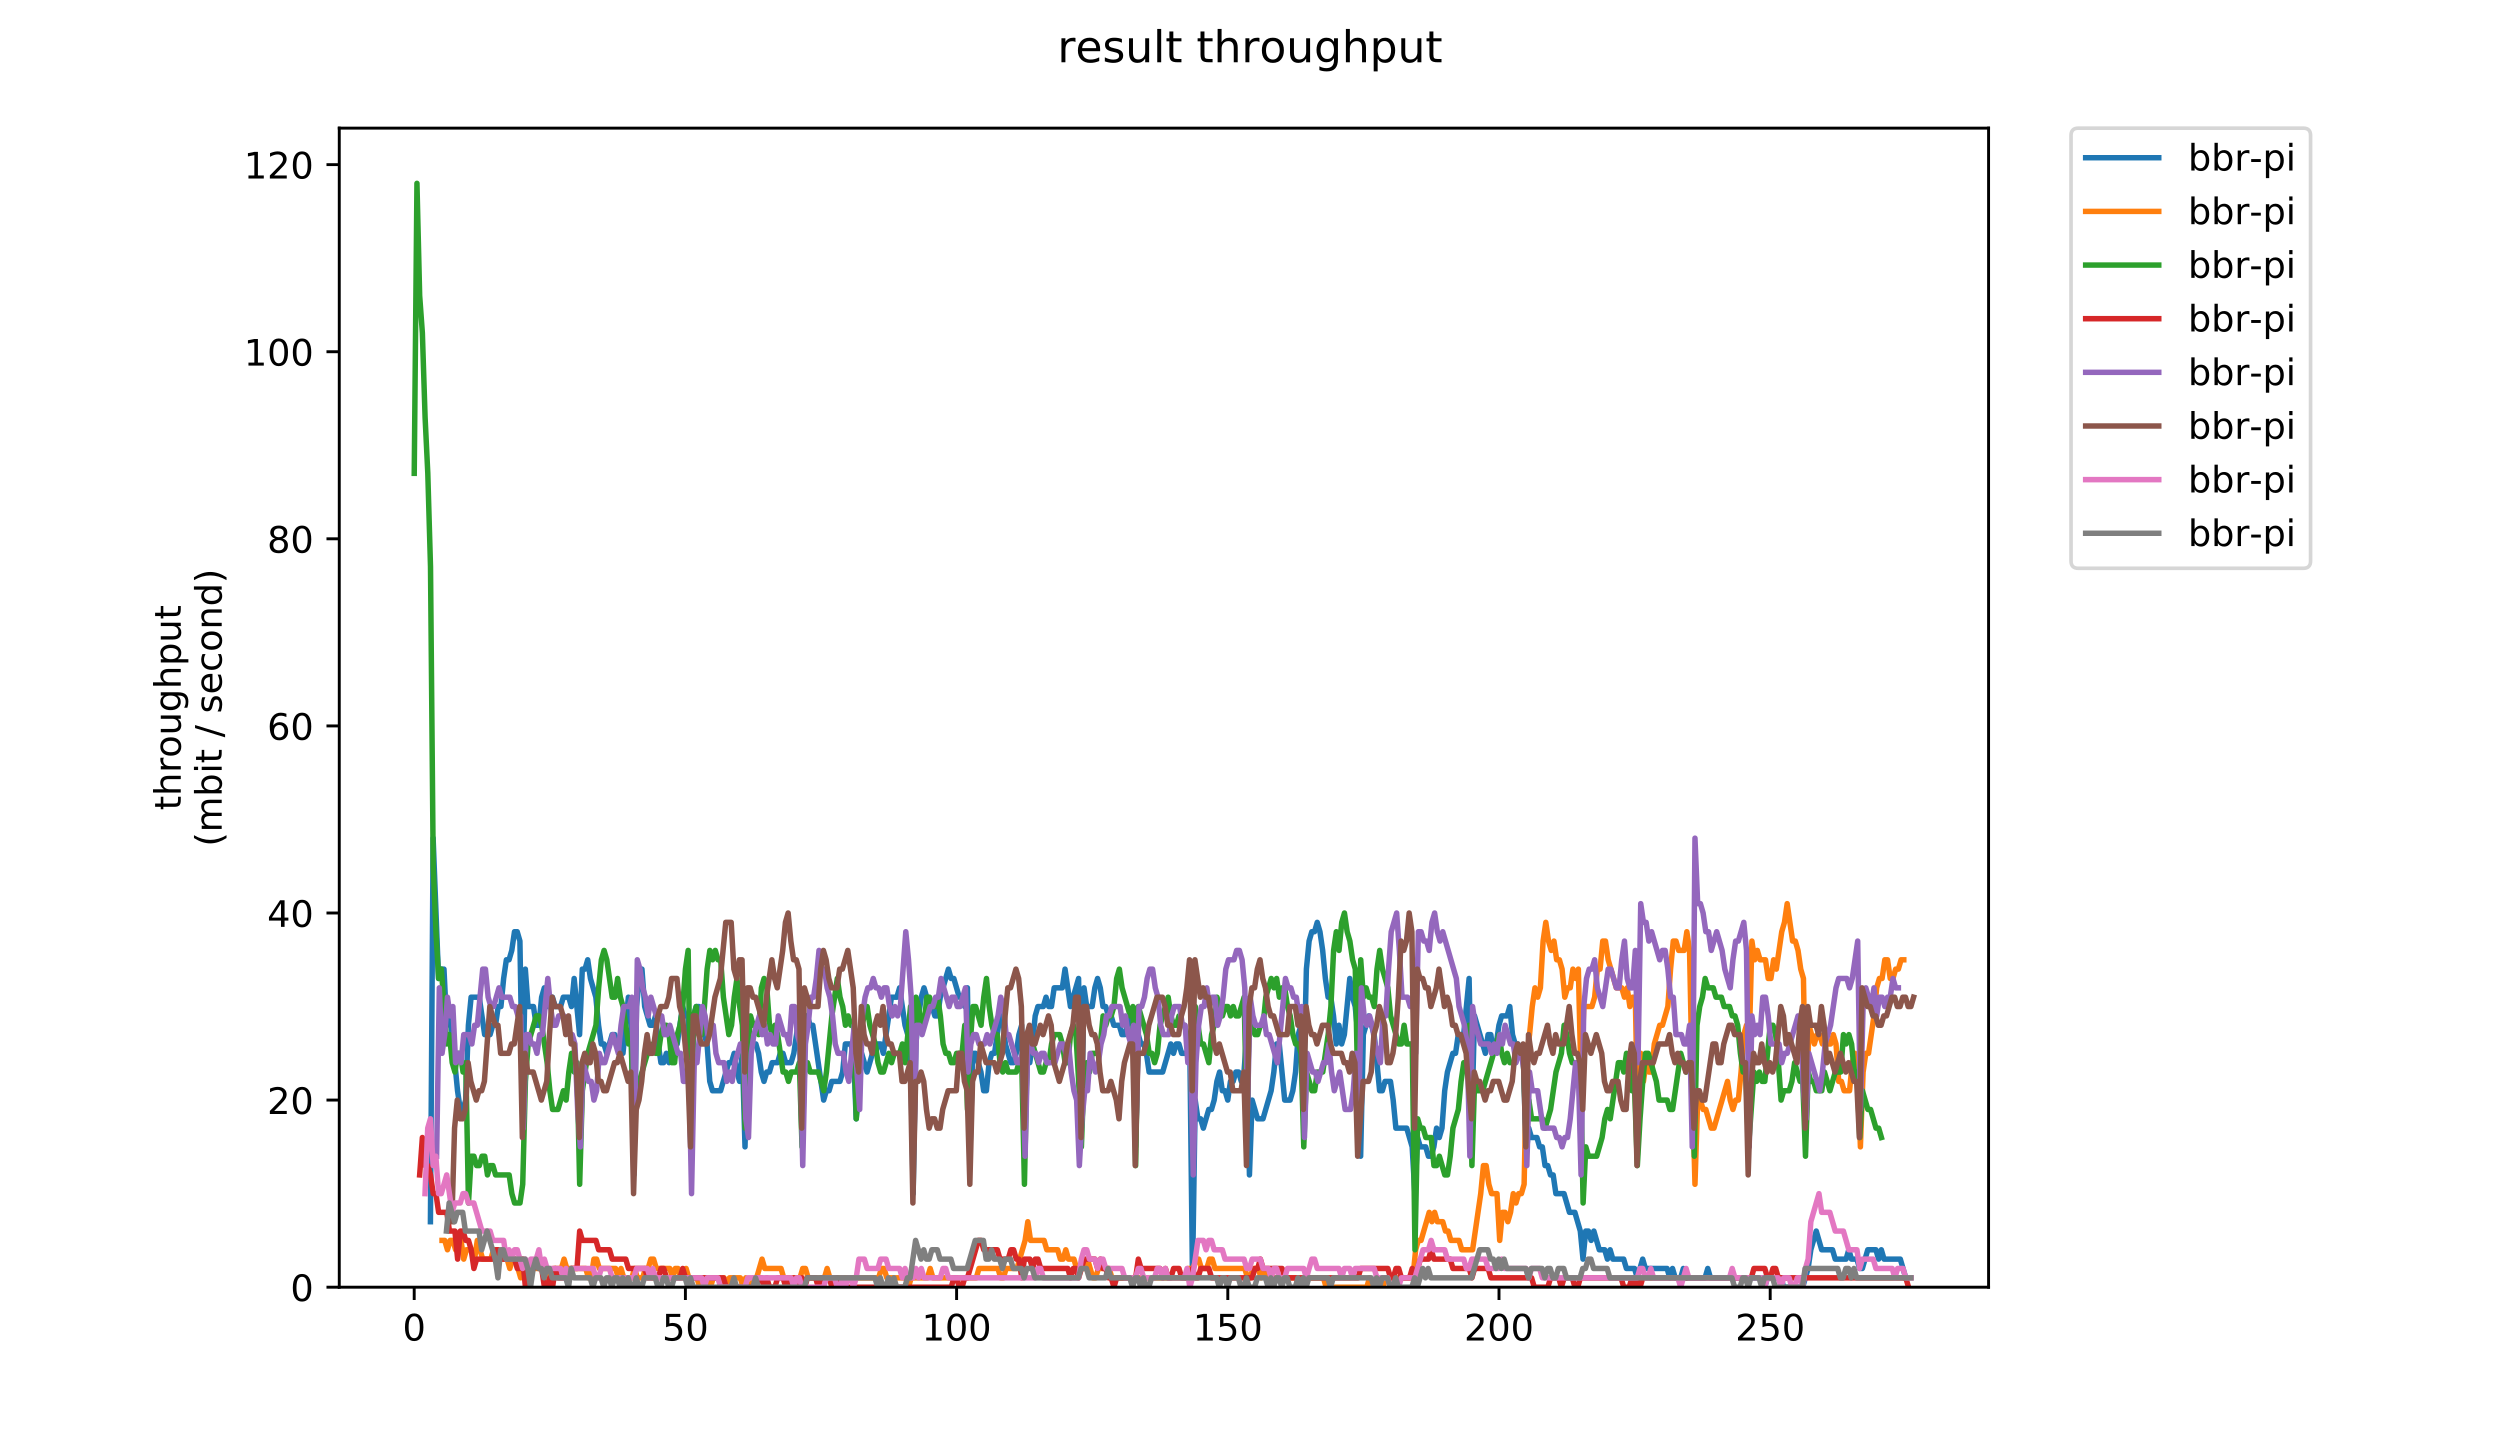<?xml version="1.0" encoding="utf-8" standalone="no"?>
<!DOCTYPE svg PUBLIC "-//W3C//DTD SVG 1.1//EN"
  "http://www.w3.org/Graphics/SVG/1.1/DTD/svg11.dtd">
<!-- Created with matplotlib (https://matplotlib.org/) -->
<svg height="396pt" version="1.1" viewBox="0 0 684 396" width="684pt" xmlns="http://www.w3.org/2000/svg" xmlns:xlink="http://www.w3.org/1999/xlink">
 <defs>
  <style type="text/css">
*{stroke-linecap:butt;stroke-linejoin:round;}
  </style>
 </defs>
 <g id="figure_1">
  <g id="patch_1">
   <path d="M 0 396 
L 684 396 
L 684 0 
L 0 0 
z
" style="fill:#ffffff;"/>
  </g>
  <g id="axes_1">
   <g id="patch_2">
    <path d="M 92.824 352.174 
L 544.074 352.174 
L 544.074 35.062 
L 92.824 35.062 
z
" style="fill:#ffffff;"/>
   </g>
   <g id="matplotlib.axis_1">
    <g id="xtick_1">
     <g id="line2d_1">
      <defs>
       <path d="M 0 0 
L 0 3.5 
" id="ma5fa4577dc" style="stroke:#000000;stroke-width:0.8;"/>
      </defs>
      <g>
       <use style="stroke:#000000;stroke-width:0.8;" x="113.326" xlink:href="#ma5fa4577dc" y="352.174"/>
      </g>
     </g>
     <g id="text_1">
      <!-- 0 -->
      <defs>
       <path d="M 31.781 66.406 
Q 24.172 66.406 20.328 58.906 
Q 16.5 51.422 16.5 36.375 
Q 16.5 21.391 20.328 13.891 
Q 24.172 6.391 31.781 6.391 
Q 39.453 6.391 43.281 13.891 
Q 47.125 21.391 47.125 36.375 
Q 47.125 51.422 43.281 58.906 
Q 39.453 66.406 31.781 66.406 
z
M 31.781 74.219 
Q 44.047 74.219 50.516 64.516 
Q 56.984 54.828 56.984 36.375 
Q 56.984 17.969 50.516 8.266 
Q 44.047 -1.422 31.781 -1.422 
Q 19.531 -1.422 13.062 8.266 
Q 6.594 17.969 6.594 36.375 
Q 6.594 54.828 13.062 64.516 
Q 19.531 74.219 31.781 74.219 
z
" id="DejaVuSans-48"/>
      </defs>
      <g transform="translate(110.145 366.773)scale(0.1 -0.1)">
       <use xlink:href="#DejaVuSans-48"/>
      </g>
     </g>
    </g>
    <g id="xtick_2">
     <g id="line2d_2">
      <g>
       <use style="stroke:#000000;stroke-width:0.8;" x="187.526" xlink:href="#ma5fa4577dc" y="352.174"/>
      </g>
     </g>
     <g id="text_2">
      <!-- 50 -->
      <defs>
       <path d="M 10.797 72.906 
L 49.516 72.906 
L 49.516 64.594 
L 19.828 64.594 
L 19.828 46.734 
Q 21.969 47.469 24.109 47.828 
Q 26.266 48.188 28.422 48.188 
Q 40.625 48.188 47.75 41.5 
Q 54.891 34.812 54.891 23.391 
Q 54.891 11.625 47.562 5.094 
Q 40.234 -1.422 26.906 -1.422 
Q 22.312 -1.422 17.547 -0.641 
Q 12.797 0.141 7.719 1.703 
L 7.719 11.625 
Q 12.109 9.234 16.797 8.062 
Q 21.484 6.891 26.703 6.891 
Q 35.156 6.891 40.078 11.328 
Q 45.016 15.766 45.016 23.391 
Q 45.016 31 40.078 35.438 
Q 35.156 39.891 26.703 39.891 
Q 22.75 39.891 18.812 39.016 
Q 14.891 38.141 10.797 36.281 
z
" id="DejaVuSans-53"/>
      </defs>
      <g transform="translate(181.164 366.773)scale(0.1 -0.1)">
       <use xlink:href="#DejaVuSans-53"/>
       <use x="63.623" xlink:href="#DejaVuSans-48"/>
      </g>
     </g>
    </g>
    <g id="xtick_3">
     <g id="line2d_3">
      <g>
       <use style="stroke:#000000;stroke-width:0.8;" x="261.726" xlink:href="#ma5fa4577dc" y="352.174"/>
      </g>
     </g>
     <g id="text_3">
      <!-- 100 -->
      <defs>
       <path d="M 12.406 8.297 
L 28.516 8.297 
L 28.516 63.922 
L 10.984 60.406 
L 10.984 69.391 
L 28.422 72.906 
L 38.281 72.906 
L 38.281 8.297 
L 54.391 8.297 
L 54.391 0 
L 12.406 0 
z
" id="DejaVuSans-49"/>
      </defs>
      <g transform="translate(252.182 366.773)scale(0.1 -0.1)">
       <use xlink:href="#DejaVuSans-49"/>
       <use x="63.623" xlink:href="#DejaVuSans-48"/>
       <use x="127.246" xlink:href="#DejaVuSans-48"/>
      </g>
     </g>
    </g>
    <g id="xtick_4">
     <g id="line2d_4">
      <g>
       <use style="stroke:#000000;stroke-width:0.8;" x="335.926" xlink:href="#ma5fa4577dc" y="352.174"/>
      </g>
     </g>
     <g id="text_4">
      <!-- 150 -->
      <g transform="translate(326.382 366.773)scale(0.1 -0.1)">
       <use xlink:href="#DejaVuSans-49"/>
       <use x="63.623" xlink:href="#DejaVuSans-53"/>
       <use x="127.246" xlink:href="#DejaVuSans-48"/>
      </g>
     </g>
    </g>
    <g id="xtick_5">
     <g id="line2d_5">
      <g>
       <use style="stroke:#000000;stroke-width:0.8;" x="410.126" xlink:href="#ma5fa4577dc" y="352.174"/>
      </g>
     </g>
     <g id="text_5">
      <!-- 200 -->
      <defs>
       <path d="M 19.188 8.297 
L 53.609 8.297 
L 53.609 0 
L 7.328 0 
L 7.328 8.297 
Q 12.938 14.109 22.625 23.891 
Q 32.328 33.688 34.812 36.531 
Q 39.547 41.844 41.422 45.531 
Q 43.312 49.219 43.312 52.781 
Q 43.312 58.594 39.234 62.25 
Q 35.156 65.922 28.609 65.922 
Q 23.969 65.922 18.812 64.312 
Q 13.672 62.703 7.812 59.422 
L 7.812 69.391 
Q 13.766 71.781 18.938 73 
Q 24.125 74.219 28.422 74.219 
Q 39.75 74.219 46.484 68.547 
Q 53.219 62.891 53.219 53.422 
Q 53.219 48.922 51.531 44.891 
Q 49.859 40.875 45.406 35.406 
Q 44.188 33.984 37.641 27.219 
Q 31.109 20.453 19.188 8.297 
z
" id="DejaVuSans-50"/>
      </defs>
      <g transform="translate(400.582 366.773)scale(0.1 -0.1)">
       <use xlink:href="#DejaVuSans-50"/>
       <use x="63.623" xlink:href="#DejaVuSans-48"/>
       <use x="127.246" xlink:href="#DejaVuSans-48"/>
      </g>
     </g>
    </g>
    <g id="xtick_6">
     <g id="line2d_6">
      <g>
       <use style="stroke:#000000;stroke-width:0.8;" x="484.326" xlink:href="#ma5fa4577dc" y="352.174"/>
      </g>
     </g>
     <g id="text_6">
      <!-- 250 -->
      <g transform="translate(474.782 366.773)scale(0.1 -0.1)">
       <use xlink:href="#DejaVuSans-50"/>
       <use x="63.623" xlink:href="#DejaVuSans-53"/>
       <use x="127.246" xlink:href="#DejaVuSans-48"/>
      </g>
     </g>
    </g>
   </g>
   <g id="matplotlib.axis_2">
    <g id="ytick_1">
     <g id="line2d_7">
      <defs>
       <path d="M 0 0 
L -3.5 0 
" id="m0b7abc7e28" style="stroke:#000000;stroke-width:0.8;"/>
      </defs>
      <g>
       <use style="stroke:#000000;stroke-width:0.8;" x="92.824" xlink:href="#m0b7abc7e28" y="352.174"/>
      </g>
     </g>
     <g id="text_7">
      <!-- 0 -->
      <g transform="translate(79.461 355.973)scale(0.1 -0.1)">
       <use xlink:href="#DejaVuSans-48"/>
      </g>
     </g>
    </g>
    <g id="ytick_2">
     <g id="line2d_8">
      <g>
       <use style="stroke:#000000;stroke-width:0.8;" x="92.824" xlink:href="#m0b7abc7e28" y="300.986"/>
      </g>
     </g>
     <g id="text_8">
      <!-- 20 -->
      <g transform="translate(73.099 304.785)scale(0.1 -0.1)">
       <use xlink:href="#DejaVuSans-50"/>
       <use x="63.623" xlink:href="#DejaVuSans-48"/>
      </g>
     </g>
    </g>
    <g id="ytick_3">
     <g id="line2d_9">
      <g>
       <use style="stroke:#000000;stroke-width:0.8;" x="92.824" xlink:href="#m0b7abc7e28" y="249.798"/>
      </g>
     </g>
     <g id="text_9">
      <!-- 40 -->
      <defs>
       <path d="M 37.797 64.312 
L 12.891 25.391 
L 37.797 25.391 
z
M 35.203 72.906 
L 47.609 72.906 
L 47.609 25.391 
L 58.016 25.391 
L 58.016 17.188 
L 47.609 17.188 
L 47.609 0 
L 37.797 0 
L 37.797 17.188 
L 4.891 17.188 
L 4.891 26.703 
z
" id="DejaVuSans-52"/>
      </defs>
      <g transform="translate(73.099 253.597)scale(0.1 -0.1)">
       <use xlink:href="#DejaVuSans-52"/>
       <use x="63.623" xlink:href="#DejaVuSans-48"/>
      </g>
     </g>
    </g>
    <g id="ytick_4">
     <g id="line2d_10">
      <g>
       <use style="stroke:#000000;stroke-width:0.8;" x="92.824" xlink:href="#m0b7abc7e28" y="198.609"/>
      </g>
     </g>
     <g id="text_10">
      <!-- 60 -->
      <defs>
       <path d="M 33.016 40.375 
Q 26.375 40.375 22.484 35.828 
Q 18.609 31.297 18.609 23.391 
Q 18.609 15.531 22.484 10.953 
Q 26.375 6.391 33.016 6.391 
Q 39.656 6.391 43.531 10.953 
Q 47.406 15.531 47.406 23.391 
Q 47.406 31.297 43.531 35.828 
Q 39.656 40.375 33.016 40.375 
z
M 52.594 71.297 
L 52.594 62.312 
Q 48.875 64.062 45.094 64.984 
Q 41.312 65.922 37.594 65.922 
Q 27.828 65.922 22.672 59.328 
Q 17.531 52.734 16.797 39.406 
Q 19.672 43.656 24.016 45.922 
Q 28.375 48.188 33.594 48.188 
Q 44.578 48.188 50.953 41.516 
Q 57.328 34.859 57.328 23.391 
Q 57.328 12.156 50.688 5.359 
Q 44.047 -1.422 33.016 -1.422 
Q 20.359 -1.422 13.672 8.266 
Q 6.984 17.969 6.984 36.375 
Q 6.984 53.656 15.188 63.938 
Q 23.391 74.219 37.203 74.219 
Q 40.922 74.219 44.703 73.484 
Q 48.484 72.75 52.594 71.297 
z
" id="DejaVuSans-54"/>
      </defs>
      <g transform="translate(73.099 202.408)scale(0.1 -0.1)">
       <use xlink:href="#DejaVuSans-54"/>
       <use x="63.623" xlink:href="#DejaVuSans-48"/>
      </g>
     </g>
    </g>
    <g id="ytick_5">
     <g id="line2d_11">
      <g>
       <use style="stroke:#000000;stroke-width:0.8;" x="92.824" xlink:href="#m0b7abc7e28" y="147.421"/>
      </g>
     </g>
     <g id="text_11">
      <!-- 80 -->
      <defs>
       <path d="M 31.781 34.625 
Q 24.75 34.625 20.719 30.859 
Q 16.703 27.094 16.703 20.516 
Q 16.703 13.922 20.719 10.156 
Q 24.75 6.391 31.781 6.391 
Q 38.812 6.391 42.859 10.172 
Q 46.922 13.969 46.922 20.516 
Q 46.922 27.094 42.891 30.859 
Q 38.875 34.625 31.781 34.625 
z
M 21.922 38.812 
Q 15.578 40.375 12.031 44.719 
Q 8.5 49.078 8.5 55.328 
Q 8.5 64.062 14.719 69.141 
Q 20.953 74.219 31.781 74.219 
Q 42.672 74.219 48.875 69.141 
Q 55.078 64.062 55.078 55.328 
Q 55.078 49.078 51.531 44.719 
Q 48 40.375 41.703 38.812 
Q 48.828 37.156 52.797 32.312 
Q 56.781 27.484 56.781 20.516 
Q 56.781 9.906 50.312 4.234 
Q 43.844 -1.422 31.781 -1.422 
Q 19.734 -1.422 13.25 4.234 
Q 6.781 9.906 6.781 20.516 
Q 6.781 27.484 10.781 32.312 
Q 14.797 37.156 21.922 38.812 
z
M 18.312 54.391 
Q 18.312 48.734 21.844 45.562 
Q 25.391 42.391 31.781 42.391 
Q 38.141 42.391 41.719 45.562 
Q 45.312 48.734 45.312 54.391 
Q 45.312 60.062 41.719 63.234 
Q 38.141 66.406 31.781 66.406 
Q 25.391 66.406 21.844 63.234 
Q 18.312 60.062 18.312 54.391 
z
" id="DejaVuSans-56"/>
      </defs>
      <g transform="translate(73.099 151.22)scale(0.1 -0.1)">
       <use xlink:href="#DejaVuSans-56"/>
       <use x="63.623" xlink:href="#DejaVuSans-48"/>
      </g>
     </g>
    </g>
    <g id="ytick_6">
     <g id="line2d_12">
      <g>
       <use style="stroke:#000000;stroke-width:0.8;" x="92.824" xlink:href="#m0b7abc7e28" y="96.233"/>
      </g>
     </g>
     <g id="text_12">
      <!-- 100 -->
      <g transform="translate(66.736 100.032)scale(0.1 -0.1)">
       <use xlink:href="#DejaVuSans-49"/>
       <use x="63.623" xlink:href="#DejaVuSans-48"/>
       <use x="127.246" xlink:href="#DejaVuSans-48"/>
      </g>
     </g>
    </g>
    <g id="ytick_7">
     <g id="line2d_13">
      <g>
       <use style="stroke:#000000;stroke-width:0.8;" x="92.824" xlink:href="#m0b7abc7e28" y="45.044"/>
      </g>
     </g>
     <g id="text_13">
      <!-- 120 -->
      <g transform="translate(66.736 48.843)scale(0.1 -0.1)">
       <use xlink:href="#DejaVuSans-49"/>
       <use x="63.623" xlink:href="#DejaVuSans-50"/>
       <use x="127.246" xlink:href="#DejaVuSans-48"/>
      </g>
     </g>
    </g>
    <g id="text_14">
     <!-- throughput -->
     <defs>
      <path d="M 18.312 70.219 
L 18.312 54.688 
L 36.812 54.688 
L 36.812 47.703 
L 18.312 47.703 
L 18.312 18.016 
Q 18.312 11.328 20.141 9.422 
Q 21.969 7.516 27.594 7.516 
L 36.812 7.516 
L 36.812 0 
L 27.594 0 
Q 17.188 0 13.234 3.875 
Q 9.281 7.766 9.281 18.016 
L 9.281 47.703 
L 2.688 47.703 
L 2.688 54.688 
L 9.281 54.688 
L 9.281 70.219 
z
" id="DejaVuSans-116"/>
      <path d="M 54.891 33.016 
L 54.891 0 
L 45.906 0 
L 45.906 32.719 
Q 45.906 40.484 42.875 44.328 
Q 39.844 48.188 33.797 48.188 
Q 26.516 48.188 22.312 43.547 
Q 18.109 38.922 18.109 30.906 
L 18.109 0 
L 9.078 0 
L 9.078 75.984 
L 18.109 75.984 
L 18.109 46.188 
Q 21.344 51.125 25.703 53.562 
Q 30.078 56 35.797 56 
Q 45.219 56 50.047 50.172 
Q 54.891 44.344 54.891 33.016 
z
" id="DejaVuSans-104"/>
      <path d="M 41.109 46.297 
Q 39.594 47.172 37.812 47.578 
Q 36.031 48 33.891 48 
Q 26.266 48 22.188 43.047 
Q 18.109 38.094 18.109 28.812 
L 18.109 0 
L 9.078 0 
L 9.078 54.688 
L 18.109 54.688 
L 18.109 46.188 
Q 20.953 51.172 25.484 53.578 
Q 30.031 56 36.531 56 
Q 37.453 56 38.578 55.875 
Q 39.703 55.766 41.062 55.516 
z
" id="DejaVuSans-114"/>
      <path d="M 30.609 48.391 
Q 23.391 48.391 19.188 42.75 
Q 14.984 37.109 14.984 27.297 
Q 14.984 17.484 19.156 11.844 
Q 23.344 6.203 30.609 6.203 
Q 37.797 6.203 41.984 11.859 
Q 46.188 17.531 46.188 27.297 
Q 46.188 37.016 41.984 42.703 
Q 37.797 48.391 30.609 48.391 
z
M 30.609 56 
Q 42.328 56 49.016 48.375 
Q 55.719 40.766 55.719 27.297 
Q 55.719 13.875 49.016 6.219 
Q 42.328 -1.422 30.609 -1.422 
Q 18.844 -1.422 12.172 6.219 
Q 5.516 13.875 5.516 27.297 
Q 5.516 40.766 12.172 48.375 
Q 18.844 56 30.609 56 
z
" id="DejaVuSans-111"/>
      <path d="M 8.5 21.578 
L 8.5 54.688 
L 17.484 54.688 
L 17.484 21.922 
Q 17.484 14.156 20.5 10.266 
Q 23.531 6.391 29.594 6.391 
Q 36.859 6.391 41.078 11.031 
Q 45.312 15.672 45.312 23.688 
L 45.312 54.688 
L 54.297 54.688 
L 54.297 0 
L 45.312 0 
L 45.312 8.406 
Q 42.047 3.422 37.719 1 
Q 33.406 -1.422 27.688 -1.422 
Q 18.266 -1.422 13.375 4.438 
Q 8.5 10.297 8.5 21.578 
z
M 31.109 56 
z
" id="DejaVuSans-117"/>
      <path d="M 45.406 27.984 
Q 45.406 37.75 41.375 43.109 
Q 37.359 48.484 30.078 48.484 
Q 22.859 48.484 18.828 43.109 
Q 14.797 37.75 14.797 27.984 
Q 14.797 18.266 18.828 12.891 
Q 22.859 7.516 30.078 7.516 
Q 37.359 7.516 41.375 12.891 
Q 45.406 18.266 45.406 27.984 
z
M 54.391 6.781 
Q 54.391 -7.172 48.188 -13.984 
Q 42 -20.797 29.203 -20.797 
Q 24.469 -20.797 20.266 -20.094 
Q 16.062 -19.391 12.109 -17.922 
L 12.109 -9.188 
Q 16.062 -11.328 19.922 -12.344 
Q 23.781 -13.375 27.781 -13.375 
Q 36.625 -13.375 41.016 -8.766 
Q 45.406 -4.156 45.406 5.172 
L 45.406 9.625 
Q 42.625 4.781 38.281 2.391 
Q 33.938 0 27.875 0 
Q 17.828 0 11.672 7.656 
Q 5.516 15.328 5.516 27.984 
Q 5.516 40.672 11.672 48.328 
Q 17.828 56 27.875 56 
Q 33.938 56 38.281 53.609 
Q 42.625 51.219 45.406 46.391 
L 45.406 54.688 
L 54.391 54.688 
z
" id="DejaVuSans-103"/>
      <path d="M 18.109 8.203 
L 18.109 -20.797 
L 9.078 -20.797 
L 9.078 54.688 
L 18.109 54.688 
L 18.109 46.391 
Q 20.953 51.266 25.266 53.625 
Q 29.594 56 35.594 56 
Q 45.562 56 51.781 48.094 
Q 58.016 40.188 58.016 27.297 
Q 58.016 14.406 51.781 6.484 
Q 45.562 -1.422 35.594 -1.422 
Q 29.594 -1.422 25.266 0.953 
Q 20.953 3.328 18.109 8.203 
z
M 48.688 27.297 
Q 48.688 37.203 44.609 42.844 
Q 40.531 48.484 33.406 48.484 
Q 26.266 48.484 22.188 42.844 
Q 18.109 37.203 18.109 27.297 
Q 18.109 17.391 22.188 11.75 
Q 26.266 6.109 33.406 6.109 
Q 40.531 6.109 44.609 11.75 
Q 48.688 17.391 48.688 27.297 
z
" id="DejaVuSans-112"/>
     </defs>
     <g transform="translate(49.459 221.675)rotate(-90)scale(0.1 -0.1)">
      <use xlink:href="#DejaVuSans-116"/>
      <use x="39.209" xlink:href="#DejaVuSans-104"/>
      <use x="102.588" xlink:href="#DejaVuSans-114"/>
      <use x="143.67" xlink:href="#DejaVuSans-111"/>
      <use x="204.852" xlink:href="#DejaVuSans-117"/>
      <use x="268.23" xlink:href="#DejaVuSans-103"/>
      <use x="331.707" xlink:href="#DejaVuSans-104"/>
      <use x="395.086" xlink:href="#DejaVuSans-112"/>
      <use x="458.562" xlink:href="#DejaVuSans-117"/>
      <use x="521.941" xlink:href="#DejaVuSans-116"/>
     </g>
     <!-- (mbit / second) -->
     <defs>
      <path d="M 31 75.875 
Q 24.469 64.656 21.281 53.656 
Q 18.109 42.672 18.109 31.391 
Q 18.109 20.125 21.312 9.062 
Q 24.516 -2 31 -13.188 
L 23.188 -13.188 
Q 15.875 -1.703 12.234 9.375 
Q 8.594 20.453 8.594 31.391 
Q 8.594 42.281 12.203 53.312 
Q 15.828 64.359 23.188 75.875 
z
" id="DejaVuSans-40"/>
      <path d="M 52 44.188 
Q 55.375 50.25 60.062 53.125 
Q 64.75 56 71.094 56 
Q 79.641 56 84.281 50.016 
Q 88.922 44.047 88.922 33.016 
L 88.922 0 
L 79.891 0 
L 79.891 32.719 
Q 79.891 40.578 77.094 44.375 
Q 74.312 48.188 68.609 48.188 
Q 61.625 48.188 57.562 43.547 
Q 53.516 38.922 53.516 30.906 
L 53.516 0 
L 44.484 0 
L 44.484 32.719 
Q 44.484 40.625 41.703 44.406 
Q 38.922 48.188 33.109 48.188 
Q 26.219 48.188 22.156 43.531 
Q 18.109 38.875 18.109 30.906 
L 18.109 0 
L 9.078 0 
L 9.078 54.688 
L 18.109 54.688 
L 18.109 46.188 
Q 21.188 51.219 25.484 53.609 
Q 29.781 56 35.688 56 
Q 41.656 56 45.828 52.969 
Q 50 49.953 52 44.188 
z
" id="DejaVuSans-109"/>
      <path d="M 48.688 27.297 
Q 48.688 37.203 44.609 42.844 
Q 40.531 48.484 33.406 48.484 
Q 26.266 48.484 22.188 42.844 
Q 18.109 37.203 18.109 27.297 
Q 18.109 17.391 22.188 11.75 
Q 26.266 6.109 33.406 6.109 
Q 40.531 6.109 44.609 11.75 
Q 48.688 17.391 48.688 27.297 
z
M 18.109 46.391 
Q 20.953 51.266 25.266 53.625 
Q 29.594 56 35.594 56 
Q 45.562 56 51.781 48.094 
Q 58.016 40.188 58.016 27.297 
Q 58.016 14.406 51.781 6.484 
Q 45.562 -1.422 35.594 -1.422 
Q 29.594 -1.422 25.266 0.953 
Q 20.953 3.328 18.109 8.203 
L 18.109 0 
L 9.078 0 
L 9.078 75.984 
L 18.109 75.984 
z
" id="DejaVuSans-98"/>
      <path d="M 9.422 54.688 
L 18.406 54.688 
L 18.406 0 
L 9.422 0 
z
M 9.422 75.984 
L 18.406 75.984 
L 18.406 64.594 
L 9.422 64.594 
z
" id="DejaVuSans-105"/>
      <path id="DejaVuSans-32"/>
      <path d="M 25.391 72.906 
L 33.688 72.906 
L 8.297 -9.281 
L 0 -9.281 
z
" id="DejaVuSans-47"/>
      <path d="M 44.281 53.078 
L 44.281 44.578 
Q 40.484 46.531 36.375 47.5 
Q 32.281 48.484 27.875 48.484 
Q 21.188 48.484 17.844 46.438 
Q 14.5 44.391 14.5 40.281 
Q 14.5 37.156 16.891 35.375 
Q 19.281 33.594 26.516 31.984 
L 29.594 31.297 
Q 39.156 29.25 43.188 25.516 
Q 47.219 21.781 47.219 15.094 
Q 47.219 7.469 41.188 3.016 
Q 35.156 -1.422 24.609 -1.422 
Q 20.219 -1.422 15.453 -0.562 
Q 10.688 0.297 5.422 2 
L 5.422 11.281 
Q 10.406 8.688 15.234 7.391 
Q 20.062 6.109 24.812 6.109 
Q 31.156 6.109 34.562 8.281 
Q 37.984 10.453 37.984 14.406 
Q 37.984 18.062 35.516 20.016 
Q 33.062 21.969 24.703 23.781 
L 21.578 24.516 
Q 13.234 26.266 9.516 29.906 
Q 5.812 33.547 5.812 39.891 
Q 5.812 47.609 11.281 51.797 
Q 16.75 56 26.812 56 
Q 31.781 56 36.172 55.266 
Q 40.578 54.547 44.281 53.078 
z
" id="DejaVuSans-115"/>
      <path d="M 56.203 29.594 
L 56.203 25.203 
L 14.891 25.203 
Q 15.484 15.922 20.484 11.062 
Q 25.484 6.203 34.422 6.203 
Q 39.594 6.203 44.453 7.469 
Q 49.312 8.734 54.109 11.281 
L 54.109 2.781 
Q 49.266 0.734 44.188 -0.344 
Q 39.109 -1.422 33.891 -1.422 
Q 20.797 -1.422 13.156 6.188 
Q 5.516 13.812 5.516 26.812 
Q 5.516 40.234 12.766 48.109 
Q 20.016 56 32.328 56 
Q 43.359 56 49.781 48.891 
Q 56.203 41.797 56.203 29.594 
z
M 47.219 32.234 
Q 47.125 39.594 43.094 43.984 
Q 39.062 48.391 32.422 48.391 
Q 24.906 48.391 20.391 44.141 
Q 15.875 39.891 15.188 32.172 
z
" id="DejaVuSans-101"/>
      <path d="M 48.781 52.594 
L 48.781 44.188 
Q 44.969 46.297 41.141 47.344 
Q 37.312 48.391 33.406 48.391 
Q 24.656 48.391 19.812 42.844 
Q 14.984 37.312 14.984 27.297 
Q 14.984 17.281 19.812 11.734 
Q 24.656 6.203 33.406 6.203 
Q 37.312 6.203 41.141 7.25 
Q 44.969 8.297 48.781 10.406 
L 48.781 2.094 
Q 45.016 0.344 40.984 -0.531 
Q 36.969 -1.422 32.422 -1.422 
Q 20.062 -1.422 12.781 6.344 
Q 5.516 14.109 5.516 27.297 
Q 5.516 40.672 12.859 48.328 
Q 20.219 56 33.016 56 
Q 37.156 56 41.109 55.141 
Q 45.062 54.297 48.781 52.594 
z
" id="DejaVuSans-99"/>
      <path d="M 54.891 33.016 
L 54.891 0 
L 45.906 0 
L 45.906 32.719 
Q 45.906 40.484 42.875 44.328 
Q 39.844 48.188 33.797 48.188 
Q 26.516 48.188 22.312 43.547 
Q 18.109 38.922 18.109 30.906 
L 18.109 0 
L 9.078 0 
L 9.078 54.688 
L 18.109 54.688 
L 18.109 46.188 
Q 21.344 51.125 25.703 53.562 
Q 30.078 56 35.797 56 
Q 45.219 56 50.047 50.172 
Q 54.891 44.344 54.891 33.016 
z
" id="DejaVuSans-110"/>
      <path d="M 45.406 46.391 
L 45.406 75.984 
L 54.391 75.984 
L 54.391 0 
L 45.406 0 
L 45.406 8.203 
Q 42.578 3.328 38.25 0.953 
Q 33.938 -1.422 27.875 -1.422 
Q 17.969 -1.422 11.734 6.484 
Q 5.516 14.406 5.516 27.297 
Q 5.516 40.188 11.734 48.094 
Q 17.969 56 27.875 56 
Q 33.938 56 38.25 53.625 
Q 42.578 51.266 45.406 46.391 
z
M 14.797 27.297 
Q 14.797 17.391 18.875 11.75 
Q 22.953 6.109 30.078 6.109 
Q 37.203 6.109 41.297 11.75 
Q 45.406 17.391 45.406 27.297 
Q 45.406 37.203 41.297 42.844 
Q 37.203 48.484 30.078 48.484 
Q 22.953 48.484 18.875 42.844 
Q 14.797 37.203 14.797 27.297 
z
" id="DejaVuSans-100"/>
      <path d="M 8.016 75.875 
L 15.828 75.875 
Q 23.141 64.359 26.781 53.312 
Q 30.422 42.281 30.422 31.391 
Q 30.422 20.453 26.781 9.375 
Q 23.141 -1.703 15.828 -13.188 
L 8.016 -13.188 
Q 14.5 -2 17.703 9.062 
Q 20.906 20.125 20.906 31.391 
Q 20.906 42.672 17.703 53.656 
Q 14.5 64.656 8.016 75.875 
z
" id="DejaVuSans-41"/>
     </defs>
     <g transform="translate(60.657 231.609)rotate(-90)scale(0.1 -0.1)">
      <use xlink:href="#DejaVuSans-40"/>
      <use x="39.014" xlink:href="#DejaVuSans-109"/>
      <use x="136.426" xlink:href="#DejaVuSans-98"/>
      <use x="199.902" xlink:href="#DejaVuSans-105"/>
      <use x="227.686" xlink:href="#DejaVuSans-116"/>
      <use x="266.895" xlink:href="#DejaVuSans-32"/>
      <use x="298.682" xlink:href="#DejaVuSans-47"/>
      <use x="332.373" xlink:href="#DejaVuSans-32"/>
      <use x="364.16" xlink:href="#DejaVuSans-115"/>
      <use x="416.26" xlink:href="#DejaVuSans-101"/>
      <use x="477.783" xlink:href="#DejaVuSans-99"/>
      <use x="532.764" xlink:href="#DejaVuSans-111"/>
      <use x="593.945" xlink:href="#DejaVuSans-110"/>
      <use x="657.324" xlink:href="#DejaVuSans-100"/>
      <use x="720.801" xlink:href="#DejaVuSans-41"/>
     </g>
    </g>
   </g>
   <g id="line2d_14">
    <path clip-path="url(#p446ad95922)" d="M 117.762 334.258 
L 118.504 229.322 
L 119.988 267.713 
L 120.73 265.154 
L 121.472 265.154 
L 122.214 280.511 
L 122.956 277.951 
L 123.698 283.07 
L 125.182 298.426 
L 125.924 303.545 
L 126.666 303.545 
L 127.408 300.986 
L 128.15 280.511 
L 128.892 272.832 
L 131.118 272.832 
L 132.602 283.07 
L 134.086 283.07 
L 134.828 280.511 
L 135.57 280.511 
L 136.312 275.392 
L 137.054 275.392 
L 137.796 267.713 
L 138.538 262.595 
L 139.28 262.595 
L 140.022 260.035 
L 140.764 254.916 
L 141.506 254.916 
L 142.248 257.476 
L 142.99 300.986 
L 143.732 265.154 
L 144.474 275.392 
L 145.958 275.392 
L 146.7 280.511 
L 147.442 280.511 
L 148.184 272.832 
L 148.926 270.273 
L 149.668 275.392 
L 150.41 275.392 
L 151.152 272.832 
L 151.894 275.392 
L 153.378 275.392 
L 154.12 272.832 
L 155.604 272.832 
L 156.346 275.392 
L 157.088 267.713 
L 158.572 283.07 
L 159.314 265.154 
L 160.056 265.154 
L 160.798 262.595 
L 161.54 267.713 
L 163.024 272.832 
L 163.766 280.511 
L 164.508 285.629 
L 165.25 285.629 
L 165.992 288.189 
L 167.476 283.07 
L 168.218 283.07 
L 169.702 288.189 
L 170.444 288.189 
L 171.928 272.832 
L 172.67 275.392 
L 173.412 321.461 
L 174.154 275.392 
L 174.896 267.713 
L 175.638 265.154 
L 176.38 275.392 
L 177.864 280.511 
L 178.606 280.511 
L 179.348 277.951 
L 180.09 285.629 
L 180.832 290.748 
L 181.574 290.748 
L 182.316 288.189 
L 183.058 290.748 
L 183.8 285.629 
L 185.284 285.629 
L 186.768 275.392 
L 187.51 277.951 
L 188.252 277.951 
L 188.994 313.783 
L 189.736 277.951 
L 190.478 275.392 
L 191.22 275.392 
L 191.962 277.951 
L 192.704 283.07 
L 193.446 285.629 
L 194.188 295.867 
L 194.93 298.426 
L 197.156 298.426 
L 199.382 290.748 
L 200.124 290.748 
L 200.866 288.189 
L 201.608 293.308 
L 202.35 295.867 
L 203.092 288.189 
L 203.834 313.783 
L 204.576 283.07 
L 205.318 285.629 
L 206.802 285.629 
L 207.544 288.189 
L 208.286 293.308 
L 209.028 295.867 
L 209.77 293.308 
L 210.512 293.308 
L 211.254 290.748 
L 212.738 290.748 
L 213.48 288.189 
L 214.222 288.189 
L 214.964 290.748 
L 216.448 290.748 
L 217.19 288.189 
L 218.674 277.951 
L 219.416 311.224 
L 220.158 277.951 
L 220.9 277.951 
L 221.642 280.511 
L 222.384 280.511 
L 225.352 300.986 
L 226.094 298.426 
L 226.836 298.426 
L 227.578 295.867 
L 229.804 295.867 
L 230.546 293.308 
L 231.288 285.629 
L 232.772 285.629 
L 233.514 288.189 
L 234.256 306.105 
L 234.998 298.426 
L 235.74 288.189 
L 237.224 293.308 
L 238.708 288.189 
L 239.45 288.189 
L 240.192 285.629 
L 240.934 285.629 
L 241.676 288.189 
L 243.902 272.832 
L 245.386 272.832 
L 246.128 270.273 
L 247.612 280.511 
L 249.096 285.629 
L 249.838 326.58 
L 250.58 285.629 
L 251.322 277.951 
L 252.064 272.832 
L 252.806 270.273 
L 254.29 275.392 
L 255.032 275.392 
L 255.774 277.951 
L 256.516 277.951 
L 257.258 272.832 
L 259.484 265.154 
L 260.226 267.713 
L 260.968 267.713 
L 262.452 272.832 
L 263.194 272.832 
L 263.936 275.392 
L 264.678 270.273 
L 265.42 313.783 
L 266.162 288.189 
L 266.904 288.189 
L 268.388 293.308 
L 269.13 298.426 
L 269.872 298.426 
L 270.614 290.748 
L 271.356 288.189 
L 272.098 288.189 
L 273.582 277.951 
L 274.324 277.951 
L 275.066 285.629 
L 276.55 290.748 
L 277.292 290.748 
L 278.034 288.189 
L 278.776 283.07 
L 279.518 280.511 
L 280.26 313.783 
L 281.002 290.748 
L 281.744 290.748 
L 282.486 285.629 
L 283.228 277.951 
L 283.97 275.392 
L 285.454 275.392 
L 286.196 272.832 
L 286.938 275.392 
L 287.68 275.392 
L 288.422 270.273 
L 290.648 270.273 
L 291.39 265.154 
L 292.874 275.392 
L 295.1 267.713 
L 295.842 308.664 
L 296.584 270.273 
L 297.326 275.392 
L 298.81 275.392 
L 299.552 270.273 
L 300.294 267.713 
L 301.036 270.273 
L 301.778 275.392 
L 302.52 275.392 
L 303.262 277.951 
L 304.004 277.951 
L 304.746 280.511 
L 306.23 280.511 
L 306.972 283.07 
L 307.714 283.07 
L 309.198 277.951 
L 309.94 277.951 
L 310.682 313.783 
L 311.424 283.07 
L 312.166 285.629 
L 312.908 285.629 
L 313.65 288.189 
L 314.392 293.308 
L 318.102 293.308 
L 320.328 285.629 
L 321.07 288.189 
L 321.812 285.629 
L 322.554 285.629 
L 323.296 288.189 
L 324.78 288.189 
L 325.522 285.629 
L 326.264 349.615 
L 327.006 300.986 
L 327.748 306.105 
L 328.49 306.105 
L 329.232 308.664 
L 330.716 303.545 
L 331.458 303.545 
L 332.2 300.986 
L 332.942 295.867 
L 333.684 293.308 
L 334.426 298.426 
L 335.168 298.426 
L 335.91 300.986 
L 336.652 295.867 
L 337.394 295.867 
L 338.136 293.308 
L 338.878 293.308 
L 339.62 295.867 
L 340.362 293.308 
L 341.104 283.07 
L 341.846 321.461 
L 342.588 300.986 
L 344.072 306.105 
L 345.556 306.105 
L 347.782 298.426 
L 348.524 293.308 
L 349.266 285.629 
L 350.008 285.629 
L 351.492 300.986 
L 352.976 300.986 
L 353.718 298.426 
L 354.46 293.308 
L 355.202 283.07 
L 355.944 280.511 
L 356.686 295.867 
L 357.428 265.154 
L 358.17 257.476 
L 358.912 254.916 
L 359.654 254.916 
L 360.396 252.357 
L 361.138 254.916 
L 361.88 260.035 
L 362.622 267.713 
L 363.364 272.832 
L 364.106 272.832 
L 364.848 277.951 
L 365.59 285.629 
L 366.332 280.511 
L 367.074 285.629 
L 367.816 283.07 
L 369.3 267.713 
L 370.042 272.832 
L 370.784 275.392 
L 371.526 283.07 
L 372.268 316.342 
L 373.01 283.07 
L 374.494 277.951 
L 375.978 283.07 
L 377.462 298.426 
L 378.204 298.426 
L 378.946 295.867 
L 380.43 295.867 
L 381.172 300.986 
L 381.914 308.664 
L 384.882 308.664 
L 386.366 313.783 
L 387.108 326.58 
L 387.85 311.224 
L 388.592 313.783 
L 390.076 313.783 
L 390.818 316.342 
L 391.56 316.342 
L 392.302 313.783 
L 393.044 308.664 
L 393.786 311.224 
L 394.528 308.664 
L 395.27 298.426 
L 396.012 293.308 
L 397.495 288.189 
L 398.237 288.189 
L 398.979 283.07 
L 400.463 283.07 
L 401.947 267.713 
L 402.689 306.105 
L 403.431 277.951 
L 406.399 288.189 
L 407.141 283.07 
L 407.883 283.07 
L 408.625 288.189 
L 409.367 285.629 
L 410.109 280.511 
L 410.851 277.951 
L 412.335 277.951 
L 413.077 275.392 
L 413.819 283.07 
L 414.561 285.629 
L 415.303 285.629 
L 416.045 288.189 
L 416.787 288.189 
L 417.529 316.342 
L 418.271 308.664 
L 419.013 311.224 
L 420.497 311.224 
L 421.239 313.783 
L 421.981 313.783 
L 422.723 318.902 
L 423.465 318.902 
L 424.207 321.461 
L 424.949 321.461 
L 425.691 326.58 
L 427.917 326.58 
L 429.401 331.699 
L 430.885 331.699 
L 432.369 336.818 
L 433.111 344.496 
L 433.853 336.818 
L 434.595 336.818 
L 435.337 339.377 
L 436.079 336.818 
L 437.563 341.937 
L 439.047 341.937 
L 439.789 344.496 
L 440.531 341.937 
L 441.273 344.496 
L 444.241 344.496 
L 444.983 347.055 
L 447.209 347.055 
L 447.951 349.615 
L 449.435 344.496 
L 450.177 347.055 
L 456.113 347.055 
L 456.855 349.615 
L 457.597 347.055 
L 458.339 349.615 
L 459.823 349.615 
L 460.565 347.055 
L 461.307 349.615 
L 466.501 349.615 
L 467.243 347.055 
L 467.985 349.615 
L 482.083 349.615 
L 482.825 352.174 
L 483.567 349.615 
L 487.277 349.615 
L 488.019 352.174 
L 493.213 352.174 
L 494.697 347.055 
L 495.439 341.937 
L 496.923 336.818 
L 498.407 341.937 
L 501.375 341.937 
L 502.117 344.496 
L 505.085 344.496 
L 505.827 341.937 
L 506.569 344.496 
L 508.053 344.496 
L 508.795 347.055 
L 509.537 347.055 
L 511.021 341.937 
L 513.247 341.937 
L 513.989 344.496 
L 514.731 341.937 
L 515.473 344.496 
L 519.925 344.496 
L 521.409 349.615 
L 521.409 349.615 
" style="fill:none;stroke:#1f77b4;stroke-linecap:square;stroke-width:1.5;"/>
   </g>
   <g id="line2d_15">
    <path clip-path="url(#p446ad95922)" d="M 120.939 339.377 
L 121.681 339.377 
L 122.423 341.937 
L 123.165 339.377 
L 123.907 339.377 
L 124.649 341.937 
L 125.391 341.937 
L 126.133 339.377 
L 126.875 344.496 
L 127.617 341.937 
L 129.101 341.937 
L 129.843 344.496 
L 130.585 339.377 
L 132.069 344.496 
L 134.295 344.496 
L 135.037 341.937 
L 135.779 344.496 
L 138.747 344.496 
L 139.489 347.055 
L 140.231 344.496 
L 140.973 344.496 
L 142.457 349.615 
L 143.199 347.055 
L 148.393 347.055 
L 149.135 349.615 
L 149.877 347.055 
L 150.619 349.615 
L 151.361 347.055 
L 153.587 347.055 
L 154.329 344.496 
L 155.071 347.055 
L 160.265 347.055 
L 161.007 349.615 
L 161.749 349.615 
L 162.491 344.496 
L 163.233 344.496 
L 163.975 347.055 
L 168.427 347.055 
L 169.169 349.615 
L 169.911 347.055 
L 170.653 349.615 
L 172.879 349.615 
L 173.621 347.055 
L 174.363 349.615 
L 175.847 349.615 
L 176.589 347.055 
L 177.331 347.055 
L 178.073 344.496 
L 178.815 344.496 
L 179.557 347.055 
L 183.267 347.055 
L 184.009 349.615 
L 184.751 347.055 
L 185.493 347.055 
L 186.235 349.615 
L 186.977 349.615 
L 187.719 347.055 
L 188.461 349.615 
L 190.687 349.615 
L 191.429 352.174 
L 192.171 349.615 
L 193.655 349.615 
L 194.397 352.174 
L 195.139 349.615 
L 196.623 349.615 
L 197.365 352.174 
L 198.107 349.615 
L 198.849 352.174 
L 199.591 349.615 
L 202.559 349.615 
L 203.301 352.174 
L 204.043 349.615 
L 204.785 352.174 
L 205.527 352.174 
L 206.269 349.615 
L 207.011 349.615 
L 208.495 344.496 
L 209.237 347.055 
L 213.689 347.055 
L 214.431 349.615 
L 218.883 349.615 
L 219.625 347.055 
L 220.367 347.055 
L 221.109 349.615 
L 225.561 349.615 
L 226.303 347.055 
L 227.045 349.615 
L 240.401 349.615 
L 241.143 347.055 
L 241.885 347.055 
L 242.627 349.615 
L 247.821 349.615 
L 248.563 352.174 
L 249.305 349.615 
L 253.757 349.615 
L 254.499 347.055 
L 255.241 349.615 
L 267.113 349.615 
L 267.855 347.055 
L 273.049 347.055 
L 273.791 349.615 
L 274.533 349.615 
L 275.275 347.055 
L 278.243 347.055 
L 280.469 339.377 
L 281.211 334.258 
L 281.953 339.377 
L 285.663 339.377 
L 286.405 341.937 
L 289.373 341.937 
L 290.115 344.496 
L 290.857 344.496 
L 291.599 341.937 
L 292.341 344.496 
L 293.825 344.496 
L 294.567 347.055 
L 296.793 347.055 
L 297.535 344.496 
L 299.019 349.615 
L 299.761 349.615 
L 300.503 347.055 
L 303.471 347.055 
L 304.213 349.615 
L 324.247 349.615 
L 324.989 347.055 
L 326.473 347.055 
L 327.215 344.496 
L 327.957 344.496 
L 328.699 347.055 
L 330.183 347.055 
L 330.925 344.496 
L 331.667 344.496 
L 332.409 347.055 
L 340.571 347.055 
L 341.313 349.615 
L 342.055 349.615 
L 342.797 347.055 
L 344.281 347.055 
L 345.023 349.615 
L 345.765 347.055 
L 346.507 349.615 
L 354.669 349.615 
L 355.411 352.174 
L 356.153 352.174 
L 356.895 349.615 
L 362.089 349.615 
L 362.831 352.174 
L 373.961 352.174 
L 374.703 349.615 
L 375.445 352.174 
L 376.187 352.174 
L 376.929 349.615 
L 377.671 352.174 
L 378.413 352.174 
L 379.155 349.615 
L 386.575 349.615 
L 387.317 341.937 
L 388.059 339.377 
L 388.801 339.377 
L 391.027 331.699 
L 391.769 334.258 
L 392.511 331.699 
L 393.253 334.258 
L 394.737 334.258 
L 395.479 336.818 
L 396.221 336.818 
L 396.963 339.377 
L 399.189 339.377 
L 399.931 341.937 
L 402.899 341.937 
L 405.125 326.58 
L 405.867 318.902 
L 406.609 318.902 
L 407.351 324.021 
L 408.093 326.58 
L 409.577 326.58 
L 410.319 339.377 
L 411.061 331.699 
L 411.803 331.699 
L 412.545 334.258 
L 413.287 331.699 
L 414.029 326.58 
L 414.771 329.139 
L 415.513 326.58 
L 416.255 326.58 
L 416.997 324.021 
L 417.739 288.189 
L 418.481 283.07 
L 419.223 275.392 
L 419.965 270.273 
L 420.707 272.832 
L 421.449 270.273 
L 422.191 257.476 
L 422.933 252.357 
L 423.675 257.476 
L 424.417 260.035 
L 425.159 257.476 
L 425.901 262.595 
L 426.643 262.595 
L 427.385 265.154 
L 428.127 272.832 
L 428.869 270.273 
L 429.611 270.273 
L 430.353 265.154 
L 431.095 267.713 
L 431.837 265.154 
L 432.579 295.867 
L 433.321 275.392 
L 435.547 275.392 
L 436.289 272.832 
L 437.031 265.154 
L 437.773 265.154 
L 438.515 257.476 
L 439.257 257.476 
L 439.999 262.595 
L 442.225 270.273 
L 443.709 270.273 
L 444.451 272.832 
L 445.193 270.273 
L 445.935 275.392 
L 446.677 272.832 
L 447.419 272.832 
L 448.161 311.224 
L 448.903 288.189 
L 449.645 295.867 
L 450.387 290.748 
L 451.129 293.308 
L 451.871 293.308 
L 452.613 285.629 
L 454.097 280.511 
L 454.839 280.511 
L 456.323 275.392 
L 457.065 265.154 
L 457.807 257.476 
L 458.549 257.476 
L 459.291 260.035 
L 460.775 260.035 
L 461.517 254.916 
L 462.259 260.035 
L 463.001 295.867 
L 463.743 324.021 
L 464.485 300.986 
L 465.227 300.986 
L 465.969 303.545 
L 466.711 303.545 
L 468.195 308.664 
L 468.937 308.664 
L 472.647 295.867 
L 473.389 300.986 
L 474.131 303.545 
L 474.873 300.986 
L 475.615 300.986 
L 476.357 293.308 
L 477.099 283.07 
L 477.841 280.511 
L 478.583 285.629 
L 479.325 257.476 
L 480.067 262.595 
L 480.809 260.035 
L 481.551 262.595 
L 483.035 262.595 
L 483.777 267.713 
L 484.519 267.713 
L 485.261 262.595 
L 486.003 265.154 
L 487.487 254.916 
L 488.229 252.357 
L 488.971 247.238 
L 490.455 257.476 
L 491.197 257.476 
L 491.939 260.035 
L 492.681 265.154 
L 493.423 267.713 
L 494.165 308.664 
L 494.907 280.511 
L 496.391 285.629 
L 497.133 283.07 
L 497.875 283.07 
L 498.617 285.629 
L 499.359 283.07 
L 500.101 285.629 
L 500.843 285.629 
L 501.585 283.07 
L 502.327 285.629 
L 503.069 295.867 
L 503.811 295.867 
L 504.553 298.426 
L 506.037 298.426 
L 506.779 290.748 
L 507.521 288.189 
L 508.263 290.748 
L 509.005 313.783 
L 509.747 293.308 
L 510.489 288.189 
L 511.231 288.189 
L 512.715 277.951 
L 513.457 270.273 
L 514.199 267.713 
L 514.941 267.713 
L 515.683 262.595 
L 516.425 262.595 
L 517.167 267.713 
L 517.909 267.713 
L 518.651 265.154 
L 519.393 265.154 
L 520.135 262.595 
L 520.877 262.595 
L 520.877 262.595 
" style="fill:none;stroke:#ff7f0e;stroke-linecap:square;stroke-width:1.5;"/>
   </g>
   <g id="line2d_16">
    <path clip-path="url(#p446ad95922)" d="M 113.335 129.505 
L 114.077 50.163 
L 114.819 80.876 
L 115.561 91.114 
L 116.303 114.148 
L 117.045 129.505 
L 117.787 155.099 
L 118.529 237 
L 119.271 254.916 
L 120.013 267.713 
L 120.755 265.154 
L 122.239 285.629 
L 122.981 283.07 
L 123.723 290.748 
L 124.465 293.308 
L 125.207 288.189 
L 125.949 288.189 
L 126.691 293.308 
L 127.433 290.748 
L 128.175 329.139 
L 128.917 316.342 
L 129.659 316.342 
L 130.401 318.902 
L 131.143 318.902 
L 131.885 316.342 
L 132.627 316.342 
L 133.369 321.461 
L 134.111 318.902 
L 134.853 318.902 
L 135.595 321.461 
L 139.305 321.461 
L 140.047 326.58 
L 140.789 329.139 
L 142.273 329.139 
L 143.015 324.021 
L 143.757 295.867 
L 144.499 285.629 
L 146.725 277.951 
L 147.467 277.951 
L 148.209 280.511 
L 149.693 290.748 
L 150.435 298.426 
L 151.177 303.545 
L 152.661 303.545 
L 154.145 298.426 
L 154.887 300.986 
L 155.629 293.308 
L 156.371 288.189 
L 157.113 293.308 
L 157.855 290.748 
L 158.597 324.021 
L 159.339 298.426 
L 160.823 288.189 
L 163.049 280.511 
L 163.791 270.273 
L 164.533 262.595 
L 165.275 260.035 
L 166.017 262.595 
L 167.501 272.832 
L 168.243 272.832 
L 168.985 267.713 
L 169.727 272.832 
L 170.469 275.392 
L 171.953 285.629 
L 172.695 285.629 
L 173.437 308.664 
L 174.179 298.426 
L 177.147 288.189 
L 177.889 288.189 
L 178.631 285.629 
L 179.373 288.189 
L 180.115 288.189 
L 180.857 283.07 
L 181.599 280.511 
L 182.341 280.511 
L 183.083 283.07 
L 183.825 290.748 
L 184.567 290.748 
L 185.309 283.07 
L 186.051 280.511 
L 186.793 275.392 
L 187.535 265.154 
L 188.277 260.035 
L 189.019 308.664 
L 189.761 277.951 
L 190.503 275.392 
L 191.245 280.511 
L 191.987 283.07 
L 192.729 275.392 
L 193.471 265.154 
L 194.213 260.035 
L 194.955 262.595 
L 195.697 260.035 
L 196.439 262.595 
L 197.181 262.595 
L 197.923 272.832 
L 199.407 283.07 
L 200.149 280.511 
L 200.891 272.832 
L 201.633 267.713 
L 202.375 275.392 
L 203.117 280.511 
L 203.859 308.664 
L 204.601 288.189 
L 205.343 277.951 
L 206.085 280.511 
L 206.827 280.511 
L 207.569 283.07 
L 208.311 270.273 
L 209.053 267.713 
L 209.795 270.273 
L 210.537 280.511 
L 211.279 283.07 
L 212.021 280.511 
L 212.763 283.07 
L 214.247 293.308 
L 214.989 293.308 
L 215.731 295.867 
L 216.473 293.308 
L 217.957 293.308 
L 218.699 290.748 
L 219.441 313.783 
L 220.183 290.748 
L 220.925 290.748 
L 221.667 293.308 
L 223.893 293.308 
L 225.377 298.426 
L 226.119 293.308 
L 227.603 277.951 
L 229.087 267.713 
L 229.829 272.832 
L 230.571 275.392 
L 231.313 280.511 
L 232.055 277.951 
L 232.797 280.511 
L 233.539 280.511 
L 234.281 306.105 
L 235.023 290.748 
L 235.765 280.511 
L 237.249 275.392 
L 237.991 280.511 
L 239.475 285.629 
L 240.217 290.748 
L 240.959 293.308 
L 241.701 293.308 
L 243.185 288.189 
L 243.927 290.748 
L 244.669 288.189 
L 246.153 288.189 
L 246.895 285.629 
L 247.637 290.748 
L 249.121 275.392 
L 249.863 311.224 
L 250.605 272.832 
L 251.347 275.392 
L 252.089 280.511 
L 252.831 280.511 
L 253.573 272.832 
L 254.315 272.832 
L 255.057 275.392 
L 255.799 275.392 
L 256.541 272.832 
L 257.283 277.951 
L 258.025 285.629 
L 258.767 288.189 
L 259.509 288.189 
L 260.251 290.748 
L 260.993 290.748 
L 261.735 288.189 
L 263.219 288.189 
L 263.961 280.511 
L 264.703 303.545 
L 265.445 285.629 
L 266.187 275.392 
L 266.929 275.392 
L 268.413 280.511 
L 269.155 272.832 
L 269.897 267.713 
L 270.639 275.392 
L 271.381 280.511 
L 272.123 283.07 
L 272.865 283.07 
L 273.607 290.748 
L 274.349 293.308 
L 275.091 290.748 
L 275.833 293.308 
L 278.059 293.308 
L 278.801 290.748 
L 279.543 290.748 
L 280.285 324.021 
L 281.027 288.189 
L 281.769 285.629 
L 282.511 285.629 
L 284.737 293.308 
L 285.479 293.308 
L 286.221 290.748 
L 286.963 290.748 
L 287.705 285.629 
L 288.447 283.07 
L 289.931 283.07 
L 290.673 285.629 
L 291.415 290.748 
L 292.157 290.748 
L 292.899 283.07 
L 293.641 280.511 
L 294.383 283.07 
L 295.125 295.867 
L 295.867 313.783 
L 296.609 293.308 
L 297.351 290.748 
L 298.093 293.308 
L 298.835 288.189 
L 300.319 288.189 
L 301.061 285.629 
L 301.803 277.951 
L 302.545 280.511 
L 303.287 277.951 
L 304.029 277.951 
L 304.771 275.392 
L 305.513 267.713 
L 306.255 265.154 
L 306.997 270.273 
L 309.223 277.951 
L 309.965 275.392 
L 310.707 318.902 
L 311.449 275.392 
L 313.675 283.07 
L 314.417 288.189 
L 315.159 288.189 
L 315.901 290.748 
L 316.643 288.189 
L 317.385 280.511 
L 319.611 272.832 
L 320.353 277.951 
L 321.095 280.511 
L 321.837 280.511 
L 322.579 277.951 
L 323.321 280.511 
L 324.063 280.511 
L 324.805 283.07 
L 325.547 283.07 
L 326.289 308.664 
L 327.031 275.392 
L 328.515 285.629 
L 329.257 285.629 
L 330.741 290.748 
L 331.483 283.07 
L 332.225 280.511 
L 332.967 272.832 
L 334.451 277.951 
L 335.193 275.392 
L 335.935 275.392 
L 336.677 277.951 
L 337.419 275.392 
L 338.161 277.951 
L 338.903 277.951 
L 340.387 272.832 
L 341.129 306.105 
L 341.871 275.392 
L 342.613 280.511 
L 343.355 283.07 
L 344.097 283.07 
L 344.839 280.511 
L 345.581 280.511 
L 346.323 272.832 
L 347.807 267.713 
L 348.549 270.273 
L 349.291 267.713 
L 350.033 272.832 
L 350.775 270.273 
L 351.517 270.273 
L 352.259 275.392 
L 353.001 277.951 
L 353.743 283.07 
L 354.485 285.629 
L 355.227 285.629 
L 355.969 288.189 
L 356.711 313.783 
L 357.453 293.308 
L 358.937 298.426 
L 359.679 298.426 
L 360.421 293.308 
L 361.905 293.308 
L 363.389 283.07 
L 364.131 275.392 
L 364.873 260.035 
L 365.615 254.916 
L 366.357 260.035 
L 367.099 252.357 
L 367.841 249.798 
L 368.583 254.916 
L 369.325 257.476 
L 370.067 262.595 
L 370.809 265.154 
L 371.551 300.986 
L 372.293 262.595 
L 373.035 272.832 
L 373.777 270.273 
L 374.519 272.832 
L 375.261 272.832 
L 376.003 275.392 
L 376.745 265.154 
L 377.487 260.035 
L 378.229 265.154 
L 379.713 270.273 
L 380.455 277.951 
L 382.681 285.629 
L 383.423 285.629 
L 384.165 280.511 
L 384.907 285.629 
L 386.391 285.629 
L 387.133 341.937 
L 387.875 306.105 
L 388.617 308.664 
L 389.359 308.664 
L 390.101 311.224 
L 391.585 311.224 
L 392.327 318.902 
L 393.069 318.902 
L 393.811 316.342 
L 395.295 321.461 
L 396.037 321.461 
L 396.779 316.342 
L 397.521 308.664 
L 399.005 303.545 
L 399.747 295.867 
L 400.489 290.748 
L 401.231 290.748 
L 401.973 280.511 
L 402.715 318.902 
L 403.457 295.867 
L 404.199 298.426 
L 405.683 298.426 
L 410.135 283.07 
L 410.877 288.189 
L 411.619 290.748 
L 412.361 288.189 
L 413.103 290.748 
L 414.587 290.748 
L 415.329 288.189 
L 416.071 288.189 
L 416.813 290.748 
L 417.555 311.224 
L 418.297 300.986 
L 419.039 306.105 
L 422.007 306.105 
L 422.749 308.664 
L 424.233 303.545 
L 425.717 293.308 
L 427.201 288.189 
L 427.943 280.511 
L 428.685 283.07 
L 429.427 288.189 
L 430.169 290.748 
L 432.395 290.748 
L 433.137 329.139 
L 433.879 313.783 
L 434.621 316.342 
L 436.847 316.342 
L 438.331 311.224 
L 439.073 306.105 
L 439.815 303.545 
L 440.557 306.105 
L 442.783 290.748 
L 443.525 290.748 
L 444.267 293.308 
L 445.009 288.189 
L 445.751 290.748 
L 446.493 298.426 
L 447.235 298.426 
L 447.977 318.902 
L 448.719 306.105 
L 449.461 295.867 
L 450.203 288.189 
L 450.945 288.189 
L 453.171 295.867 
L 453.913 300.986 
L 456.139 300.986 
L 456.881 303.545 
L 457.623 303.545 
L 459.849 288.189 
L 461.333 293.308 
L 462.075 290.748 
L 462.817 290.748 
L 463.559 316.342 
L 464.301 280.511 
L 465.043 275.392 
L 465.785 272.832 
L 466.527 267.713 
L 467.269 270.273 
L 468.753 270.273 
L 469.495 272.832 
L 470.979 272.832 
L 471.721 275.392 
L 473.205 275.392 
L 473.947 277.951 
L 474.689 277.951 
L 475.431 280.511 
L 476.173 288.189 
L 476.915 293.308 
L 477.657 293.308 
L 478.399 313.783 
L 479.883 293.308 
L 480.625 295.867 
L 481.367 293.308 
L 482.109 295.867 
L 482.851 295.867 
L 484.335 280.511 
L 485.077 280.511 
L 485.819 283.07 
L 486.561 290.748 
L 487.303 300.986 
L 488.045 298.426 
L 489.529 298.426 
L 490.271 295.867 
L 491.013 290.748 
L 492.497 295.867 
L 493.239 295.867 
L 493.981 316.342 
L 494.723 293.308 
L 495.465 295.867 
L 496.207 295.867 
L 496.949 298.426 
L 498.433 298.426 
L 499.175 293.308 
L 500.659 298.426 
L 502.143 293.308 
L 503.627 293.308 
L 504.369 283.07 
L 505.111 285.629 
L 505.853 283.07 
L 506.595 285.629 
L 507.337 293.308 
L 508.079 293.308 
L 508.821 311.224 
L 509.563 298.426 
L 511.047 303.545 
L 511.789 303.545 
L 513.273 308.664 
L 514.015 308.664 
L 514.757 311.224 
L 514.757 311.224 
" style="fill:none;stroke:#2ca02c;stroke-linecap:square;stroke-width:1.5;"/>
   </g>
   <g id="line2d_17">
    <path clip-path="url(#p446ad95922)" d="M 114.819 321.461 
L 115.561 311.224 
L 116.303 318.902 
L 117.045 318.902 
L 117.787 321.461 
L 118.529 326.58 
L 119.271 326.58 
L 120.013 331.699 
L 122.239 331.699 
L 122.981 336.818 
L 124.465 336.818 
L 125.207 344.496 
L 125.949 336.818 
L 126.691 336.818 
L 127.433 339.377 
L 128.175 339.377 
L 128.917 341.937 
L 129.659 347.055 
L 130.401 344.496 
L 134.853 344.496 
L 135.595 341.937 
L 136.337 341.937 
L 137.079 344.496 
L 140.789 344.496 
L 141.531 347.055 
L 142.273 347.055 
L 143.015 344.496 
L 143.757 352.174 
L 144.499 347.055 
L 145.983 347.055 
L 146.725 344.496 
L 147.467 347.055 
L 148.209 347.055 
L 148.951 352.174 
L 149.693 352.174 
L 150.435 349.615 
L 151.177 352.174 
L 151.919 347.055 
L 152.661 349.615 
L 155.629 349.615 
L 156.371 347.055 
L 157.855 347.055 
L 158.597 336.818 
L 159.339 339.377 
L 163.049 339.377 
L 163.791 341.937 
L 166.759 341.937 
L 167.501 344.496 
L 171.211 344.496 
L 171.953 347.055 
L 176.405 347.055 
L 177.147 349.615 
L 180.115 349.615 
L 180.857 347.055 
L 181.599 347.055 
L 182.341 349.615 
L 186.051 349.615 
L 186.793 347.055 
L 187.535 349.615 
L 197.923 349.615 
L 198.665 352.174 
L 206.827 352.174 
L 207.569 349.615 
L 208.311 349.615 
L 209.053 352.174 
L 209.795 349.615 
L 210.537 352.174 
L 212.021 352.174 
L 212.763 349.615 
L 214.247 349.615 
L 214.989 352.174 
L 215.731 349.615 
L 216.473 352.174 
L 217.215 349.615 
L 217.957 352.174 
L 218.699 352.174 
L 219.441 349.615 
L 220.183 352.174 
L 220.925 349.615 
L 223.151 349.615 
L 223.893 352.174 
L 224.635 349.615 
L 226.861 349.615 
L 227.603 352.174 
L 228.345 349.615 
L 229.087 349.615 
L 229.829 352.174 
L 230.571 349.615 
L 231.313 352.174 
L 260.251 352.174 
L 260.993 349.615 
L 261.735 349.615 
L 262.477 352.174 
L 263.219 352.174 
L 263.961 349.615 
L 264.703 349.615 
L 267.671 339.377 
L 268.413 339.377 
L 269.155 341.937 
L 272.865 341.937 
L 273.607 344.496 
L 275.833 344.496 
L 276.575 341.937 
L 277.317 341.937 
L 278.059 344.496 
L 278.801 344.496 
L 279.543 349.615 
L 280.285 344.496 
L 281.769 344.496 
L 282.511 347.055 
L 283.253 344.496 
L 283.995 344.496 
L 284.737 347.055 
L 292.157 347.055 
L 292.899 349.615 
L 293.641 347.055 
L 294.383 347.055 
L 295.125 349.615 
L 296.609 344.496 
L 299.577 344.496 
L 300.319 347.055 
L 301.061 344.496 
L 301.803 347.055 
L 302.545 347.055 
L 303.287 349.615 
L 304.029 349.615 
L 304.771 352.174 
L 305.513 349.615 
L 310.707 349.615 
L 311.449 344.496 
L 312.191 347.055 
L 317.385 347.055 
L 318.127 349.615 
L 318.869 347.055 
L 319.611 349.615 
L 320.353 349.615 
L 321.095 347.055 
L 322.579 347.055 
L 323.321 349.615 
L 325.547 349.615 
L 326.289 347.055 
L 327.031 349.615 
L 327.773 349.615 
L 328.515 347.055 
L 330.741 347.055 
L 331.483 349.615 
L 342.613 349.615 
L 343.355 347.055 
L 344.097 347.055 
L 344.839 344.496 
L 345.581 347.055 
L 350.775 347.055 
L 351.517 349.615 
L 371.551 349.615 
L 372.293 347.055 
L 379.713 347.055 
L 380.455 349.615 
L 381.197 349.615 
L 381.939 347.055 
L 382.681 347.055 
L 383.423 349.615 
L 385.649 349.615 
L 386.391 347.055 
L 387.133 349.615 
L 388.617 344.496 
L 390.843 344.496 
L 391.585 341.937 
L 392.327 344.496 
L 396.779 344.496 
L 397.521 347.055 
L 401.973 347.055 
L 402.715 349.615 
L 403.457 347.055 
L 407.167 347.055 
L 407.909 349.615 
L 419.039 349.615 
L 419.781 352.174 
L 423.491 352.174 
L 424.233 349.615 
L 426.459 349.615 
L 427.201 352.174 
L 427.943 349.615 
L 430.169 349.615 
L 430.911 352.174 
L 431.653 352.174 
L 432.395 349.615 
L 443.525 349.615 
L 444.267 352.174 
L 445.751 352.174 
L 446.493 349.615 
L 447.235 352.174 
L 447.977 349.615 
L 448.719 352.174 
L 449.461 349.615 
L 479.141 349.615 
L 479.883 347.055 
L 482.851 347.055 
L 483.593 349.615 
L 484.335 349.615 
L 485.077 347.055 
L 485.819 347.055 
L 486.561 349.615 
L 521.434 349.615 
L 522.176 352.174 
L 522.176 352.174 
" style="fill:none;stroke:#d62728;stroke-linecap:square;stroke-width:1.5;"/>
   </g>
   <g id="line2d_18">
    <path clip-path="url(#p446ad95922)" d="M 119.457 316.342 
L 120.199 270.273 
L 120.941 288.189 
L 121.683 283.07 
L 122.425 272.832 
L 123.167 277.951 
L 123.909 275.392 
L 124.651 290.748 
L 125.393 288.189 
L 126.135 290.748 
L 126.877 283.07 
L 128.361 283.07 
L 129.103 285.629 
L 129.845 280.511 
L 130.587 280.511 
L 132.071 265.154 
L 132.813 265.154 
L 133.555 272.832 
L 134.297 275.392 
L 135.039 275.392 
L 136.523 270.273 
L 137.265 272.832 
L 139.491 272.832 
L 140.233 275.392 
L 140.975 275.392 
L 141.717 277.951 
L 142.459 277.951 
L 143.201 308.664 
L 143.943 283.07 
L 144.685 283.07 
L 145.427 285.629 
L 146.169 285.629 
L 146.911 288.189 
L 147.653 283.07 
L 148.395 283.07 
L 149.879 267.713 
L 150.621 275.392 
L 151.363 280.511 
L 152.105 280.511 
L 152.847 277.951 
L 154.331 277.951 
L 155.815 283.07 
L 156.557 283.07 
L 157.299 285.629 
L 158.041 303.545 
L 158.783 313.783 
L 159.525 290.748 
L 161.009 295.867 
L 161.751 295.867 
L 162.493 300.986 
L 163.235 298.426 
L 163.977 288.189 
L 164.719 290.748 
L 165.461 290.748 
L 167.687 283.07 
L 169.171 288.189 
L 169.913 280.511 
L 170.655 275.392 
L 172.139 275.392 
L 172.881 272.832 
L 173.623 308.664 
L 174.365 262.595 
L 175.107 265.154 
L 175.849 270.273 
L 176.591 272.832 
L 177.333 277.951 
L 178.075 272.832 
L 179.559 277.951 
L 181.043 277.951 
L 181.785 283.07 
L 182.527 283.07 
L 183.269 280.511 
L 185.495 288.189 
L 186.237 288.189 
L 186.979 295.867 
L 187.721 295.867 
L 188.463 290.748 
L 189.205 326.58 
L 189.947 290.748 
L 190.689 290.748 
L 192.173 275.392 
L 192.915 277.951 
L 193.657 283.07 
L 194.399 280.511 
L 195.141 280.511 
L 195.883 288.189 
L 196.625 290.748 
L 198.109 290.748 
L 198.851 295.867 
L 199.593 293.308 
L 200.335 295.867 
L 201.077 290.748 
L 202.561 285.629 
L 203.303 285.629 
L 204.045 306.105 
L 204.787 311.224 
L 205.529 288.189 
L 206.271 283.07 
L 207.755 277.951 
L 208.497 283.07 
L 209.239 280.511 
L 209.981 285.629 
L 210.723 283.07 
L 211.465 285.629 
L 212.207 285.629 
L 212.949 277.951 
L 214.433 283.07 
L 215.175 283.07 
L 215.917 285.629 
L 216.659 275.392 
L 217.401 275.392 
L 218.143 283.07 
L 218.885 285.629 
L 219.627 318.902 
L 220.369 285.629 
L 221.111 280.511 
L 221.853 272.832 
L 222.595 272.832 
L 223.337 267.713 
L 224.079 260.035 
L 224.821 265.154 
L 225.563 265.154 
L 226.305 270.273 
L 227.047 272.832 
L 227.789 277.951 
L 228.531 285.629 
L 229.273 288.189 
L 230.757 288.189 
L 231.499 293.308 
L 232.241 295.867 
L 233.725 280.511 
L 234.467 293.308 
L 235.209 303.545 
L 235.951 277.951 
L 236.693 272.832 
L 237.435 270.273 
L 238.177 270.273 
L 238.919 267.713 
L 239.661 270.273 
L 240.403 270.273 
L 241.145 272.832 
L 241.887 270.273 
L 242.629 270.273 
L 243.371 275.392 
L 244.113 277.951 
L 244.855 275.392 
L 245.597 277.951 
L 246.339 275.392 
L 247.823 254.916 
L 248.565 262.595 
L 249.307 272.832 
L 250.049 311.224 
L 250.791 280.511 
L 251.533 280.511 
L 252.275 283.07 
L 254.5 275.392 
L 255.242 275.392 
L 255.984 272.832 
L 256.726 272.832 
L 257.468 267.713 
L 259.694 275.392 
L 260.436 272.832 
L 261.178 272.832 
L 261.92 275.392 
L 262.662 275.392 
L 264.146 270.273 
L 264.888 293.308 
L 265.63 285.629 
L 266.372 283.07 
L 267.114 283.07 
L 267.856 285.629 
L 269.34 285.629 
L 270.082 283.07 
L 270.824 285.629 
L 273.05 277.951 
L 273.792 272.832 
L 274.534 275.392 
L 275.276 283.07 
L 276.018 283.07 
L 278.244 290.748 
L 278.986 290.748 
L 279.728 288.189 
L 280.47 316.342 
L 281.212 285.629 
L 281.954 285.629 
L 282.696 288.189 
L 283.438 288.189 
L 284.18 290.748 
L 284.922 288.189 
L 285.664 288.189 
L 286.406 290.748 
L 288.632 290.748 
L 290.116 285.629 
L 290.858 285.629 
L 291.6 288.189 
L 292.342 285.629 
L 293.084 293.308 
L 293.826 298.426 
L 294.568 300.986 
L 295.31 318.902 
L 296.052 306.105 
L 296.794 298.426 
L 297.536 298.426 
L 298.278 288.189 
L 299.762 293.308 
L 300.504 290.748 
L 301.246 285.629 
L 301.988 283.07 
L 302.73 277.951 
L 303.472 277.951 
L 304.214 275.392 
L 306.44 275.392 
L 307.182 280.511 
L 307.924 277.951 
L 308.666 283.07 
L 309.408 285.629 
L 310.15 280.511 
L 310.892 306.105 
L 311.634 275.392 
L 312.376 275.392 
L 313.118 272.832 
L 313.86 267.713 
L 314.602 265.154 
L 315.344 265.154 
L 316.086 270.273 
L 316.828 272.832 
L 317.57 280.511 
L 318.312 283.07 
L 319.796 283.07 
L 320.538 277.951 
L 321.28 275.392 
L 322.764 275.392 
L 323.506 280.511 
L 324.248 280.511 
L 324.99 290.748 
L 325.732 288.189 
L 326.474 321.461 
L 327.216 290.748 
L 327.958 280.511 
L 328.7 275.392 
L 329.442 275.392 
L 330.184 270.273 
L 330.926 275.392 
L 331.668 272.832 
L 332.41 272.832 
L 333.152 280.511 
L 333.894 277.951 
L 334.636 272.832 
L 335.378 265.154 
L 336.12 262.595 
L 337.604 262.595 
L 338.346 260.035 
L 339.088 260.035 
L 339.83 262.595 
L 340.572 270.273 
L 341.314 303.545 
L 342.056 272.832 
L 342.798 277.951 
L 343.54 280.511 
L 345.024 280.511 
L 345.766 277.951 
L 346.508 283.07 
L 347.25 283.07 
L 349.476 290.748 
L 351.702 267.713 
L 352.444 270.273 
L 353.186 270.273 
L 353.928 272.832 
L 354.67 272.832 
L 355.412 277.951 
L 356.154 275.392 
L 356.896 311.224 
L 357.638 288.189 
L 359.122 293.308 
L 359.864 293.308 
L 360.606 295.867 
L 362.09 290.748 
L 362.832 290.748 
L 363.574 285.629 
L 364.316 293.308 
L 365.058 298.426 
L 366.542 293.308 
L 368.026 303.545 
L 369.51 303.545 
L 370.252 298.426 
L 370.994 288.189 
L 371.736 306.105 
L 372.478 270.273 
L 373.22 277.951 
L 373.962 280.511 
L 374.704 277.951 
L 375.446 280.511 
L 376.188 285.629 
L 377.672 290.748 
L 378.414 277.951 
L 379.156 277.951 
L 379.898 265.154 
L 380.64 254.916 
L 382.124 249.798 
L 382.866 260.035 
L 383.608 272.832 
L 385.092 272.832 
L 385.834 275.392 
L 386.576 272.832 
L 387.318 288.189 
L 388.06 254.916 
L 388.802 254.916 
L 389.544 257.476 
L 390.286 257.476 
L 391.028 260.035 
L 391.77 252.357 
L 392.512 249.798 
L 393.254 254.916 
L 393.996 257.476 
L 394.738 254.916 
L 398.448 267.713 
L 399.19 275.392 
L 400.674 280.511 
L 401.416 285.629 
L 402.158 316.342 
L 402.9 275.392 
L 403.642 280.511 
L 405.126 285.629 
L 407.352 285.629 
L 408.094 288.189 
L 408.836 285.629 
L 409.578 288.189 
L 410.32 283.07 
L 411.062 285.629 
L 411.804 280.511 
L 413.288 285.629 
L 414.03 285.629 
L 414.772 290.748 
L 415.514 288.189 
L 416.256 288.189 
L 416.998 293.308 
L 417.74 318.902 
L 418.482 293.308 
L 419.224 298.426 
L 420.708 298.426 
L 422.192 308.664 
L 425.16 308.664 
L 425.902 311.224 
L 426.644 311.224 
L 427.386 313.783 
L 428.128 311.224 
L 428.87 311.224 
L 429.612 306.105 
L 431.096 290.748 
L 431.838 293.308 
L 432.58 321.461 
L 433.322 275.392 
L 434.064 267.713 
L 434.806 265.154 
L 435.548 265.154 
L 436.29 262.595 
L 437.032 270.273 
L 438.516 275.392 
L 440 265.154 
L 440.742 265.154 
L 442.226 270.273 
L 442.968 270.273 
L 443.71 262.595 
L 444.452 257.476 
L 445.194 267.713 
L 445.936 270.273 
L 446.678 270.273 
L 447.42 260.035 
L 448.162 290.748 
L 448.904 247.238 
L 449.646 252.357 
L 450.388 252.357 
L 451.13 257.476 
L 451.872 254.916 
L 454.098 262.595 
L 454.84 260.035 
L 455.582 260.035 
L 456.324 265.154 
L 457.066 272.832 
L 457.808 272.832 
L 458.55 283.07 
L 460.034 283.07 
L 460.776 285.629 
L 461.518 285.629 
L 462.26 280.511 
L 463.002 313.783 
L 463.744 229.322 
L 464.486 247.238 
L 465.228 247.238 
L 465.97 249.798 
L 466.712 254.916 
L 467.454 254.916 
L 468.196 260.035 
L 469.68 254.916 
L 471.164 260.035 
L 471.906 265.154 
L 473.39 270.273 
L 474.132 262.595 
L 474.874 257.476 
L 475.616 257.476 
L 477.1 252.357 
L 477.842 260.035 
L 478.584 313.783 
L 479.326 277.951 
L 480.068 283.07 
L 480.81 280.511 
L 481.552 283.07 
L 482.294 272.832 
L 483.036 272.832 
L 483.778 277.951 
L 484.52 285.629 
L 486.746 285.629 
L 487.488 290.748 
L 488.23 288.189 
L 488.972 288.189 
L 491.94 277.951 
L 492.682 280.511 
L 493.424 298.426 
L 494.166 306.105 
L 494.908 288.189 
L 497.876 298.426 
L 498.618 293.308 
L 499.36 285.629 
L 500.844 280.511 
L 502.328 270.273 
L 503.07 267.713 
L 505.296 267.713 
L 506.038 270.273 
L 506.78 267.713 
L 508.264 257.476 
L 509.006 303.545 
L 509.748 275.392 
L 510.49 270.273 
L 511.974 275.392 
L 512.716 270.273 
L 513.458 277.951 
L 514.2 272.832 
L 514.942 272.832 
L 515.684 275.392 
L 516.426 272.832 
L 517.168 272.832 
L 517.91 267.713 
L 518.652 270.273 
L 519.394 270.273 
L 519.394 270.273 
" style="fill:none;stroke:#9467bd;stroke-linecap:square;stroke-width:1.5;"/>
   </g>
   <g id="line2d_19">
    <path clip-path="url(#p446ad95922)" d="M 123.625 334.258 
L 124.367 308.664 
L 125.109 300.986 
L 125.851 306.105 
L 126.593 306.105 
L 127.335 303.545 
L 128.077 290.748 
L 128.819 295.867 
L 130.303 300.986 
L 131.045 298.426 
L 131.787 298.426 
L 132.529 295.867 
L 134.013 275.392 
L 135.497 280.511 
L 136.239 280.511 
L 136.981 288.189 
L 139.207 288.189 
L 139.949 285.629 
L 140.691 285.629 
L 142.175 275.392 
L 142.917 311.224 
L 143.659 288.189 
L 144.401 293.308 
L 145.885 293.308 
L 148.111 300.986 
L 149.595 295.867 
L 150.337 283.07 
L 151.079 272.832 
L 151.821 275.392 
L 153.305 275.392 
L 154.047 277.951 
L 154.789 283.07 
L 155.531 277.951 
L 156.273 285.629 
L 157.015 285.629 
L 157.757 293.308 
L 158.499 311.224 
L 159.241 290.748 
L 159.983 288.189 
L 160.725 290.748 
L 161.467 290.748 
L 162.209 285.629 
L 162.951 288.189 
L 163.693 295.867 
L 164.435 295.867 
L 165.177 298.426 
L 165.919 298.426 
L 168.145 290.748 
L 168.887 290.748 
L 169.629 288.189 
L 171.855 295.867 
L 172.597 293.308 
L 173.339 326.58 
L 174.081 303.545 
L 174.823 300.986 
L 175.565 295.867 
L 176.307 288.189 
L 177.049 283.07 
L 177.791 288.189 
L 178.533 288.189 
L 180.017 277.951 
L 180.759 275.392 
L 182.243 275.392 
L 182.985 272.832 
L 183.727 267.713 
L 185.211 267.713 
L 185.953 275.392 
L 186.695 277.951 
L 188.179 293.308 
L 188.921 313.783 
L 189.663 277.951 
L 190.405 277.951 
L 191.147 283.07 
L 191.889 285.629 
L 193.373 285.629 
L 194.115 283.07 
L 195.599 272.832 
L 197.083 267.713 
L 198.567 252.357 
L 200.051 252.357 
L 200.793 265.154 
L 201.535 267.713 
L 202.277 262.595 
L 203.019 262.595 
L 203.761 293.308 
L 204.503 270.273 
L 205.245 270.273 
L 205.987 272.832 
L 206.729 272.832 
L 208.955 280.511 
L 209.697 272.832 
L 211.181 262.595 
L 211.923 267.713 
L 212.665 270.273 
L 214.149 260.035 
L 214.891 252.357 
L 215.633 249.798 
L 216.375 257.476 
L 217.117 262.595 
L 217.859 262.595 
L 218.601 265.154 
L 219.343 308.664 
L 220.085 270.273 
L 221.569 275.392 
L 223.795 275.392 
L 224.537 265.154 
L 225.279 260.035 
L 226.021 262.595 
L 226.763 267.713 
L 227.505 270.273 
L 228.989 270.273 
L 229.731 265.154 
L 230.473 265.154 
L 231.957 260.035 
L 233.441 270.273 
L 234.183 288.189 
L 234.925 293.308 
L 235.667 275.392 
L 236.409 283.07 
L 237.151 285.629 
L 237.893 285.629 
L 238.635 288.189 
L 239.377 280.511 
L 240.119 277.951 
L 240.861 280.511 
L 241.603 275.392 
L 242.345 283.07 
L 243.087 285.629 
L 243.829 285.629 
L 244.571 288.189 
L 246.055 288.189 
L 246.797 295.867 
L 247.539 295.867 
L 249.023 290.748 
L 249.765 329.139 
L 250.507 295.867 
L 251.249 295.867 
L 251.991 293.308 
L 252.733 295.867 
L 253.475 303.545 
L 254.217 308.664 
L 254.959 306.105 
L 255.701 306.105 
L 256.443 308.664 
L 257.185 308.664 
L 257.927 303.545 
L 259.411 298.426 
L 261.637 298.426 
L 262.379 288.189 
L 263.121 288.189 
L 263.863 295.867 
L 264.605 298.426 
L 265.347 324.021 
L 266.089 295.867 
L 266.831 293.308 
L 267.573 293.308 
L 268.315 285.629 
L 269.799 290.748 
L 272.025 290.748 
L 272.767 293.308 
L 274.251 288.189 
L 274.993 277.951 
L 275.735 270.273 
L 276.477 270.273 
L 277.961 265.154 
L 278.703 267.713 
L 279.445 275.392 
L 280.187 308.664 
L 280.929 283.07 
L 281.671 280.511 
L 282.413 285.629 
L 283.155 285.629 
L 284.639 280.511 
L 285.381 283.07 
L 286.865 277.951 
L 287.607 280.511 
L 288.349 290.748 
L 289.833 295.867 
L 291.317 290.748 
L 292.059 285.629 
L 293.543 280.511 
L 294.285 272.832 
L 295.027 272.832 
L 295.769 311.224 
L 296.511 275.392 
L 297.253 275.392 
L 297.995 280.511 
L 298.737 283.07 
L 299.479 283.07 
L 300.221 285.629 
L 300.963 293.308 
L 301.705 298.426 
L 303.189 298.426 
L 303.931 295.867 
L 305.415 300.986 
L 306.157 306.105 
L 306.899 295.867 
L 307.641 290.748 
L 309.125 285.629 
L 309.867 285.629 
L 310.609 318.902 
L 311.351 288.189 
L 312.835 288.189 
L 313.577 285.629 
L 314.319 280.511 
L 316.545 272.832 
L 318.029 272.832 
L 318.771 275.392 
L 319.513 280.511 
L 320.255 280.511 
L 320.997 283.07 
L 322.481 283.07 
L 323.223 277.951 
L 323.965 275.392 
L 324.707 270.273 
L 325.449 262.595 
L 326.191 298.426 
L 326.933 262.595 
L 328.417 272.832 
L 329.159 270.273 
L 329.901 272.832 
L 330.643 272.832 
L 331.385 277.951 
L 332.127 285.629 
L 332.869 288.189 
L 333.611 285.629 
L 335.837 293.308 
L 336.579 293.308 
L 337.321 298.426 
L 339.547 298.426 
L 340.289 293.308 
L 341.031 318.902 
L 341.773 275.392 
L 342.515 270.273 
L 343.257 270.273 
L 343.999 265.154 
L 344.741 262.595 
L 345.483 267.713 
L 346.225 270.273 
L 346.967 275.392 
L 347.709 277.951 
L 348.451 277.951 
L 349.935 283.07 
L 352.161 283.07 
L 352.903 275.392 
L 354.387 275.392 
L 355.129 280.511 
L 355.871 277.951 
L 356.613 303.545 
L 357.355 275.392 
L 358.097 280.511 
L 358.839 283.07 
L 359.581 283.07 
L 360.323 285.629 
L 361.807 280.511 
L 363.291 280.511 
L 364.033 285.629 
L 364.775 288.189 
L 367.001 288.189 
L 367.743 290.748 
L 368.485 290.748 
L 369.227 293.308 
L 369.969 288.189 
L 370.711 290.748 
L 371.453 316.342 
L 372.937 295.867 
L 374.421 295.867 
L 375.163 293.308 
L 375.905 283.07 
L 376.647 280.511 
L 377.389 275.392 
L 378.873 280.511 
L 379.615 290.748 
L 380.357 290.748 
L 381.099 288.189 
L 381.841 283.07 
L 382.583 272.832 
L 383.325 257.476 
L 384.067 260.035 
L 384.809 257.476 
L 385.551 249.798 
L 386.293 254.916 
L 387.035 308.664 
L 387.777 265.154 
L 388.519 267.713 
L 389.261 267.713 
L 390.003 270.273 
L 390.745 270.273 
L 391.487 275.392 
L 392.971 270.273 
L 393.713 265.154 
L 395.197 275.392 
L 395.939 272.832 
L 396.681 275.392 
L 397.423 280.511 
L 398.165 280.511 
L 398.907 283.07 
L 399.649 283.07 
L 401.133 288.189 
L 401.875 298.426 
L 402.617 306.105 
L 403.359 293.308 
L 404.101 295.867 
L 404.843 295.867 
L 406.327 300.986 
L 407.069 298.426 
L 407.811 298.426 
L 408.553 295.867 
L 410.037 295.867 
L 411.521 300.986 
L 412.263 300.986 
L 413.747 295.867 
L 414.489 288.189 
L 415.231 285.629 
L 415.973 288.189 
L 416.715 285.629 
L 417.457 313.783 
L 418.199 283.07 
L 418.941 288.189 
L 419.683 290.748 
L 420.425 288.189 
L 421.167 288.189 
L 423.393 280.511 
L 424.135 285.629 
L 424.877 288.189 
L 425.619 283.07 
L 426.361 285.629 
L 427.845 285.629 
L 429.329 275.392 
L 430.071 283.07 
L 430.813 288.189 
L 431.555 288.189 
L 432.297 290.748 
L 433.039 303.545 
L 433.781 283.07 
L 435.265 288.189 
L 436.749 283.07 
L 438.233 288.189 
L 438.975 295.867 
L 439.717 298.426 
L 440.459 298.426 
L 441.201 295.867 
L 442.685 295.867 
L 443.427 300.986 
L 444.169 303.545 
L 444.911 303.545 
L 445.653 290.748 
L 446.395 285.629 
L 447.137 288.189 
L 447.879 318.902 
L 448.621 295.867 
L 449.363 290.748 
L 452.331 290.748 
L 453.815 285.629 
L 456.041 285.629 
L 456.783 283.07 
L 457.525 288.189 
L 458.267 290.748 
L 459.009 288.189 
L 459.751 290.748 
L 460.493 290.748 
L 461.235 293.308 
L 461.977 290.748 
L 462.719 290.748 
L 463.461 308.664 
L 464.203 298.426 
L 464.945 298.426 
L 465.687 300.986 
L 466.429 300.986 
L 468.655 285.629 
L 469.397 285.629 
L 470.139 290.748 
L 470.881 290.748 
L 471.623 285.629 
L 473.107 280.511 
L 473.849 280.511 
L 474.591 283.07 
L 476.075 283.07 
L 476.817 290.748 
L 477.559 290.748 
L 478.301 321.461 
L 479.043 298.426 
L 479.785 288.189 
L 480.527 290.748 
L 481.269 290.748 
L 482.011 285.629 
L 482.753 290.748 
L 483.495 293.308 
L 484.237 290.748 
L 484.979 293.308 
L 485.721 290.748 
L 487.205 275.392 
L 487.947 277.951 
L 488.689 285.629 
L 489.431 283.07 
L 491.657 290.748 
L 492.399 280.511 
L 493.141 275.392 
L 493.883 308.664 
L 494.625 275.392 
L 495.367 280.511 
L 496.851 280.511 
L 497.593 283.07 
L 498.335 275.392 
L 499.077 280.511 
L 499.819 290.748 
L 500.561 288.189 
L 502.045 293.308 
L 503.529 288.189 
L 505.013 293.308 
L 505.755 290.748 
L 507.239 295.867 
L 507.981 295.867 
L 508.723 311.224 
L 509.465 270.273 
L 510.949 275.392 
L 511.691 275.392 
L 512.433 277.951 
L 513.175 277.951 
L 513.917 280.511 
L 514.659 280.511 
L 515.401 277.951 
L 516.143 277.951 
L 517.627 272.832 
L 518.369 272.832 
L 519.111 275.392 
L 519.853 275.392 
L 520.595 272.832 
L 521.337 272.832 
L 522.079 275.392 
L 522.821 275.392 
L 523.563 272.832 
L 523.563 272.832 
" style="fill:none;stroke:#8c564b;stroke-linecap:square;stroke-width:1.5;"/>
   </g>
   <g id="line2d_20">
    <path clip-path="url(#p446ad95922)" d="M 116.282 326.58 
L 117.024 308.664 
L 117.766 306.105 
L 118.508 318.902 
L 119.25 316.342 
L 119.992 326.58 
L 120.734 326.58 
L 122.218 321.461 
L 123.702 331.699 
L 124.444 329.139 
L 125.928 329.139 
L 126.67 326.58 
L 127.412 326.58 
L 128.154 329.139 
L 129.638 329.139 
L 131.864 336.818 
L 134.09 336.818 
L 134.832 339.377 
L 137.8 339.377 
L 138.542 344.496 
L 139.284 341.937 
L 140.026 344.496 
L 140.768 341.937 
L 141.51 341.937 
L 142.994 347.055 
L 143.736 344.496 
L 144.478 347.055 
L 145.22 344.496 
L 146.704 344.496 
L 147.446 341.937 
L 148.188 347.055 
L 148.93 344.496 
L 149.672 347.055 
L 153.382 347.055 
L 154.124 349.615 
L 154.866 347.055 
L 155.608 349.615 
L 156.35 347.055 
L 162.286 347.055 
L 163.028 349.615 
L 163.77 349.615 
L 164.512 347.055 
L 166.738 347.055 
L 167.48 349.615 
L 173.416 349.615 
L 174.158 347.055 
L 177.126 347.055 
L 177.868 349.615 
L 178.61 347.055 
L 179.352 349.615 
L 191.966 349.615 
L 192.708 352.174 
L 193.45 349.615 
L 196.418 349.615 
L 197.16 352.174 
L 203.838 352.174 
L 204.58 349.615 
L 216.452 349.615 
L 217.194 352.174 
L 217.936 349.615 
L 218.678 349.615 
L 219.42 352.174 
L 225.356 352.174 
L 226.098 349.615 
L 228.324 349.615 
L 229.066 352.174 
L 229.808 352.174 
L 230.55 349.615 
L 231.292 352.174 
L 232.034 349.615 
L 232.776 349.615 
L 233.518 352.174 
L 234.26 349.615 
L 235.002 344.496 
L 236.486 344.496 
L 237.228 347.055 
L 240.196 347.055 
L 240.938 344.496 
L 242.422 344.496 
L 243.164 347.055 
L 246.132 347.055 
L 246.874 349.615 
L 247.616 347.055 
L 248.358 349.615 
L 249.842 349.615 
L 250.584 347.055 
L 251.326 349.615 
L 252.068 347.055 
L 252.81 349.615 
L 257.262 349.615 
L 258.004 347.055 
L 258.746 347.055 
L 259.488 349.615 
L 283.232 349.615 
L 283.974 347.055 
L 284.716 347.055 
L 285.458 349.615 
L 295.104 349.615 
L 295.846 344.496 
L 296.588 341.937 
L 297.33 341.937 
L 298.072 344.496 
L 299.556 344.496 
L 300.298 347.055 
L 301.04 344.496 
L 301.782 344.496 
L 302.524 347.055 
L 306.976 347.055 
L 307.718 349.615 
L 310.686 349.615 
L 311.428 347.055 
L 312.17 347.055 
L 312.912 349.615 
L 315.88 349.615 
L 316.622 347.055 
L 317.364 347.055 
L 318.106 349.615 
L 318.848 347.055 
L 319.59 349.615 
L 324.042 349.615 
L 324.784 347.055 
L 325.526 352.174 
L 326.268 349.615 
L 327.752 339.377 
L 329.236 339.377 
L 329.978 341.937 
L 330.72 339.377 
L 331.462 339.377 
L 332.204 341.937 
L 334.43 341.937 
L 335.172 344.496 
L 340.366 344.496 
L 341.108 347.055 
L 341.85 347.055 
L 342.592 344.496 
L 344.818 344.496 
L 345.56 347.055 
L 347.044 347.055 
L 347.786 349.615 
L 348.528 347.055 
L 349.27 347.055 
L 350.012 349.615 
L 351.496 349.615 
L 352.238 347.055 
L 356.69 347.055 
L 357.432 349.615 
L 358.916 344.496 
L 359.658 344.496 
L 360.4 347.055 
L 366.336 347.055 
L 367.078 349.615 
L 367.82 347.055 
L 369.304 347.055 
L 370.046 349.615 
L 370.788 347.055 
L 375.982 347.055 
L 376.724 349.615 
L 379.692 349.615 
L 380.434 352.174 
L 382.66 352.174 
L 383.402 349.615 
L 387.112 349.615 
L 389.338 341.937 
L 390.822 341.937 
L 391.564 339.377 
L 392.306 341.937 
L 395.274 341.937 
L 396.016 344.496 
L 400.468 344.496 
L 401.21 347.055 
L 401.952 347.055 
L 402.694 344.496 
L 406.404 344.496 
L 407.146 347.055 
L 410.114 347.055 
L 410.856 344.496 
L 411.598 347.055 
L 417.534 347.055 
L 418.276 349.615 
L 419.018 347.055 
L 421.244 347.055 
L 421.986 349.615 
L 447.956 349.615 
L 448.698 347.055 
L 449.44 347.055 
L 450.182 349.615 
L 450.924 349.615 
L 451.666 347.055 
L 452.408 349.615 
L 459.086 349.615 
L 459.828 352.174 
L 461.312 347.055 
L 462.054 349.615 
L 473.184 349.615 
L 473.926 347.055 
L 474.668 349.615 
L 482.088 349.615 
L 482.83 352.174 
L 483.572 349.615 
L 486.54 349.615 
L 487.282 352.174 
L 488.024 349.615 
L 489.508 349.615 
L 490.25 352.174 
L 490.992 352.174 
L 491.734 349.615 
L 492.476 349.615 
L 493.218 352.174 
L 493.96 347.055 
L 494.702 344.496 
L 495.444 334.258 
L 497.67 326.58 
L 498.412 331.699 
L 500.638 331.699 
L 502.122 336.818 
L 504.348 336.818 
L 505.832 341.937 
L 508.058 341.937 
L 508.8 347.055 
L 509.542 344.496 
L 512.51 344.496 
L 513.252 347.055 
L 517.704 347.055 
L 518.446 349.615 
L 519.188 347.055 
L 520.672 347.055 
L 521.414 349.615 
L 522.898 349.615 
L 522.898 349.615 
" style="fill:none;stroke:#e377c2;stroke-linecap:square;stroke-width:1.5;"/>
   </g>
   <g id="line2d_21">
    <path clip-path="url(#p446ad95922)" d="M 122.143 336.818 
L 122.885 329.139 
L 124.369 334.258 
L 125.111 331.699 
L 126.595 331.699 
L 127.337 336.818 
L 131.047 336.818 
L 131.789 341.937 
L 133.273 336.818 
L 135.499 344.496 
L 136.241 349.615 
L 136.983 341.937 
L 137.725 341.937 
L 138.467 344.496 
L 143.661 344.496 
L 144.403 347.055 
L 145.145 352.174 
L 145.887 347.055 
L 146.629 344.496 
L 147.371 347.055 
L 148.113 347.055 
L 148.855 349.615 
L 149.597 347.055 
L 150.339 347.055 
L 151.081 349.615 
L 154.791 349.615 
L 155.533 352.174 
L 156.275 347.055 
L 157.017 349.615 
L 161.469 349.615 
L 162.211 352.174 
L 162.953 349.615 
L 164.437 349.615 
L 165.179 352.174 
L 165.921 349.615 
L 166.663 349.615 
L 167.405 352.174 
L 168.147 349.615 
L 168.889 349.615 
L 169.631 352.174 
L 170.373 349.615 
L 171.115 352.174 
L 171.857 349.615 
L 172.599 352.174 
L 173.341 352.174 
L 174.083 349.615 
L 174.825 352.174 
L 175.567 352.174 
L 176.309 349.615 
L 179.277 349.615 
L 180.019 352.174 
L 180.761 352.174 
L 181.503 349.615 
L 182.245 349.615 
L 182.987 352.174 
L 183.729 352.174 
L 184.471 349.615 
L 187.439 349.615 
L 188.181 352.174 
L 188.923 349.615 
L 189.665 352.174 
L 200.053 352.174 
L 200.795 349.615 
L 201.537 352.174 
L 205.989 352.174 
L 206.731 349.615 
L 207.473 352.174 
L 220.087 352.174 
L 220.829 349.615 
L 239.379 349.615 
L 240.121 352.174 
L 240.863 349.615 
L 241.605 352.174 
L 242.347 352.174 
L 243.089 349.615 
L 243.831 352.174 
L 244.573 349.615 
L 245.315 352.174 
L 247.541 352.174 
L 248.283 349.615 
L 249.025 349.615 
L 250.509 339.377 
L 251.993 344.496 
L 252.735 341.937 
L 253.477 344.496 
L 254.219 344.496 
L 254.961 341.937 
L 256.445 341.937 
L 257.187 344.496 
L 260.155 344.496 
L 260.897 347.055 
L 264.607 347.055 
L 266.833 339.377 
L 269.059 339.377 
L 269.801 344.496 
L 270.543 344.496 
L 271.285 341.937 
L 272.027 344.496 
L 273.511 344.496 
L 274.253 347.055 
L 274.995 344.496 
L 276.478 344.496 
L 277.22 347.055 
L 279.446 347.055 
L 280.188 349.615 
L 280.93 347.055 
L 282.414 347.055 
L 283.156 349.615 
L 295.028 349.615 
L 295.77 347.055 
L 297.254 347.055 
L 297.996 349.615 
L 302.448 349.615 
L 303.19 347.055 
L 303.932 349.615 
L 309.126 349.615 
L 309.868 352.174 
L 310.61 349.615 
L 311.352 349.615 
L 312.094 352.174 
L 312.836 349.615 
L 313.578 352.174 
L 314.32 352.174 
L 315.062 349.615 
L 332.87 349.615 
L 333.612 352.174 
L 334.354 349.615 
L 335.096 349.615 
L 335.838 352.174 
L 336.58 349.615 
L 338.806 349.615 
L 339.548 352.174 
L 340.29 352.174 
L 341.032 349.615 
L 341.774 352.174 
L 343.258 352.174 
L 344 349.615 
L 346.226 349.615 
L 346.968 352.174 
L 347.71 349.615 
L 348.452 352.174 
L 349.194 349.615 
L 349.936 349.615 
L 350.678 352.174 
L 351.42 349.615 
L 352.162 349.615 
L 352.904 352.174 
L 354.388 352.174 
L 355.13 349.615 
L 355.872 352.174 
L 356.614 349.615 
L 357.356 352.174 
L 358.098 349.615 
L 363.292 349.615 
L 364.034 352.174 
L 364.776 349.615 
L 375.164 349.615 
L 375.906 352.174 
L 376.648 349.615 
L 377.39 352.174 
L 378.132 349.615 
L 379.616 349.615 
L 380.358 352.174 
L 381.1 352.174 
L 381.842 349.615 
L 382.584 352.174 
L 386.294 352.174 
L 387.036 349.615 
L 387.778 352.174 
L 389.262 347.055 
L 390.004 349.615 
L 390.746 347.055 
L 391.488 349.615 
L 402.618 349.615 
L 404.844 341.937 
L 407.07 341.937 
L 407.812 344.496 
L 408.554 344.496 
L 409.296 347.055 
L 410.038 344.496 
L 410.78 347.055 
L 411.522 344.496 
L 412.264 347.055 
L 417.458 347.055 
L 418.2 349.615 
L 418.942 347.055 
L 421.91 347.055 
L 422.652 349.615 
L 423.394 347.055 
L 424.136 347.055 
L 424.878 349.615 
L 425.62 349.615 
L 426.362 347.055 
L 427.846 347.055 
L 428.588 349.615 
L 432.298 349.615 
L 433.04 347.055 
L 433.782 347.055 
L 434.524 344.496 
L 435.266 344.496 
L 436.008 347.055 
L 439.718 347.055 
L 440.46 349.615 
L 473.85 349.615 
L 474.592 352.174 
L 476.076 352.174 
L 476.818 349.615 
L 477.56 349.615 
L 478.302 352.174 
L 479.044 349.615 
L 481.27 349.615 
L 482.012 352.174 
L 482.754 349.615 
L 484.98 349.615 
L 485.722 352.174 
L 493.142 352.174 
L 493.884 347.055 
L 502.788 347.055 
L 503.53 349.615 
L 504.272 349.615 
L 505.014 347.055 
L 505.756 347.055 
L 506.498 349.615 
L 507.24 347.055 
L 507.982 349.615 
L 522.822 349.615 
L 522.822 349.615 
" style="fill:none;stroke:#7f7f7f;stroke-linecap:square;stroke-width:1.5;"/>
   </g>
   <g id="patch_3">
    <path d="M 92.824 352.174 
L 92.824 35.062 
" style="fill:none;stroke:#000000;stroke-linecap:square;stroke-linejoin:miter;stroke-width:0.8;"/>
   </g>
   <g id="patch_4">
    <path d="M 544.074 352.174 
L 544.074 35.062 
" style="fill:none;stroke:#000000;stroke-linecap:square;stroke-linejoin:miter;stroke-width:0.8;"/>
   </g>
   <g id="patch_5">
    <path d="M 92.824 352.174 
L 544.074 352.174 
" style="fill:none;stroke:#000000;stroke-linecap:square;stroke-linejoin:miter;stroke-width:0.8;"/>
   </g>
   <g id="patch_6">
    <path d="M 92.824 35.062 
L 544.074 35.062 
" style="fill:none;stroke:#000000;stroke-linecap:square;stroke-linejoin:miter;stroke-width:0.8;"/>
   </g>
   <g id="legend_1">
    <g id="patch_7">
     <path d="M 568.636 155.488 
L 630.169 155.488 
Q 632.169 155.488 632.169 153.488 
L 632.169 37.062 
Q 632.169 35.062 630.169 35.062 
L 568.636 35.062 
Q 566.636 35.062 566.636 37.062 
L 566.636 153.488 
Q 566.636 155.488 568.636 155.488 
z
" style="fill:#ffffff;opacity:0.8;stroke:#cccccc;stroke-linejoin:miter;"/>
    </g>
    <g id="line2d_22">
     <path d="M 570.636 43.161 
L 590.636 43.161 
" style="fill:none;stroke:#1f77b4;stroke-linecap:square;stroke-width:1.5;"/>
    </g>
    <g id="line2d_23"/>
    <g id="text_15">
     <!-- bbr-pi -->
     <defs>
      <path d="M 4.891 31.391 
L 31.203 31.391 
L 31.203 23.391 
L 4.891 23.391 
z
" id="DejaVuSans-45"/>
     </defs>
     <g transform="translate(598.636 46.661)scale(0.1 -0.1)">
      <use xlink:href="#DejaVuSans-98"/>
      <use x="63.477" xlink:href="#DejaVuSans-98"/>
      <use x="126.953" xlink:href="#DejaVuSans-114"/>
      <use x="167.973" xlink:href="#DejaVuSans-45"/>
      <use x="204.057" xlink:href="#DejaVuSans-112"/>
      <use x="267.533" xlink:href="#DejaVuSans-105"/>
     </g>
    </g>
    <g id="line2d_24">
     <path d="M 570.636 57.839 
L 590.636 57.839 
" style="fill:none;stroke:#ff7f0e;stroke-linecap:square;stroke-width:1.5;"/>
    </g>
    <g id="line2d_25"/>
    <g id="text_16">
     <!-- bbr-pi -->
     <g transform="translate(598.636 61.339)scale(0.1 -0.1)">
      <use xlink:href="#DejaVuSans-98"/>
      <use x="63.477" xlink:href="#DejaVuSans-98"/>
      <use x="126.953" xlink:href="#DejaVuSans-114"/>
      <use x="167.973" xlink:href="#DejaVuSans-45"/>
      <use x="204.057" xlink:href="#DejaVuSans-112"/>
      <use x="267.533" xlink:href="#DejaVuSans-105"/>
     </g>
    </g>
    <g id="line2d_26">
     <path d="M 570.636 72.517 
L 590.636 72.517 
" style="fill:none;stroke:#2ca02c;stroke-linecap:square;stroke-width:1.5;"/>
    </g>
    <g id="line2d_27"/>
    <g id="text_17">
     <!-- bbr-pi -->
     <g transform="translate(598.636 76.017)scale(0.1 -0.1)">
      <use xlink:href="#DejaVuSans-98"/>
      <use x="63.477" xlink:href="#DejaVuSans-98"/>
      <use x="126.953" xlink:href="#DejaVuSans-114"/>
      <use x="167.973" xlink:href="#DejaVuSans-45"/>
      <use x="204.057" xlink:href="#DejaVuSans-112"/>
      <use x="267.533" xlink:href="#DejaVuSans-105"/>
     </g>
    </g>
    <g id="line2d_28">
     <path d="M 570.636 87.195 
L 590.636 87.195 
" style="fill:none;stroke:#d62728;stroke-linecap:square;stroke-width:1.5;"/>
    </g>
    <g id="line2d_29"/>
    <g id="text_18">
     <!-- bbr-pi -->
     <g transform="translate(598.636 90.695)scale(0.1 -0.1)">
      <use xlink:href="#DejaVuSans-98"/>
      <use x="63.477" xlink:href="#DejaVuSans-98"/>
      <use x="126.953" xlink:href="#DejaVuSans-114"/>
      <use x="167.973" xlink:href="#DejaVuSans-45"/>
      <use x="204.057" xlink:href="#DejaVuSans-112"/>
      <use x="267.533" xlink:href="#DejaVuSans-105"/>
     </g>
    </g>
    <g id="line2d_30">
     <path d="M 570.636 101.873 
L 590.636 101.873 
" style="fill:none;stroke:#9467bd;stroke-linecap:square;stroke-width:1.5;"/>
    </g>
    <g id="line2d_31"/>
    <g id="text_19">
     <!-- bbr-pi -->
     <g transform="translate(598.636 105.373)scale(0.1 -0.1)">
      <use xlink:href="#DejaVuSans-98"/>
      <use x="63.477" xlink:href="#DejaVuSans-98"/>
      <use x="126.953" xlink:href="#DejaVuSans-114"/>
      <use x="167.973" xlink:href="#DejaVuSans-45"/>
      <use x="204.057" xlink:href="#DejaVuSans-112"/>
      <use x="267.533" xlink:href="#DejaVuSans-105"/>
     </g>
    </g>
    <g id="line2d_32">
     <path d="M 570.636 116.552 
L 590.636 116.552 
" style="fill:none;stroke:#8c564b;stroke-linecap:square;stroke-width:1.5;"/>
    </g>
    <g id="line2d_33"/>
    <g id="text_20">
     <!-- bbr-pi -->
     <g transform="translate(598.636 120.052)scale(0.1 -0.1)">
      <use xlink:href="#DejaVuSans-98"/>
      <use x="63.477" xlink:href="#DejaVuSans-98"/>
      <use x="126.953" xlink:href="#DejaVuSans-114"/>
      <use x="167.973" xlink:href="#DejaVuSans-45"/>
      <use x="204.057" xlink:href="#DejaVuSans-112"/>
      <use x="267.533" xlink:href="#DejaVuSans-105"/>
     </g>
    </g>
    <g id="line2d_34">
     <path d="M 570.636 131.23 
L 590.636 131.23 
" style="fill:none;stroke:#e377c2;stroke-linecap:square;stroke-width:1.5;"/>
    </g>
    <g id="line2d_35"/>
    <g id="text_21">
     <!-- bbr-pi -->
     <g transform="translate(598.636 134.73)scale(0.1 -0.1)">
      <use xlink:href="#DejaVuSans-98"/>
      <use x="63.477" xlink:href="#DejaVuSans-98"/>
      <use x="126.953" xlink:href="#DejaVuSans-114"/>
      <use x="167.973" xlink:href="#DejaVuSans-45"/>
      <use x="204.057" xlink:href="#DejaVuSans-112"/>
      <use x="267.533" xlink:href="#DejaVuSans-105"/>
     </g>
    </g>
    <g id="line2d_36">
     <path d="M 570.636 145.908 
L 590.636 145.908 
" style="fill:none;stroke:#7f7f7f;stroke-linecap:square;stroke-width:1.5;"/>
    </g>
    <g id="line2d_37"/>
    <g id="text_22">
     <!-- bbr-pi -->
     <g transform="translate(598.636 149.408)scale(0.1 -0.1)">
      <use xlink:href="#DejaVuSans-98"/>
      <use x="63.477" xlink:href="#DejaVuSans-98"/>
      <use x="126.953" xlink:href="#DejaVuSans-114"/>
      <use x="167.973" xlink:href="#DejaVuSans-45"/>
      <use x="204.057" xlink:href="#DejaVuSans-112"/>
      <use x="267.533" xlink:href="#DejaVuSans-105"/>
     </g>
    </g>
   </g>
  </g>
  <g id="text_23">
   <!-- result throughput -->
   <defs>
    <path d="M 9.422 75.984 
L 18.406 75.984 
L 18.406 0 
L 9.422 0 
z
" id="DejaVuSans-108"/>
   </defs>
   <g transform="translate(289.321 17.038)scale(0.12 -0.12)">
    <use xlink:href="#DejaVuSans-114"/>
    <use x="41.082" xlink:href="#DejaVuSans-101"/>
    <use x="102.605" xlink:href="#DejaVuSans-115"/>
    <use x="154.705" xlink:href="#DejaVuSans-117"/>
    <use x="218.084" xlink:href="#DejaVuSans-108"/>
    <use x="245.867" xlink:href="#DejaVuSans-116"/>
    <use x="285.076" xlink:href="#DejaVuSans-32"/>
    <use x="316.863" xlink:href="#DejaVuSans-116"/>
    <use x="356.072" xlink:href="#DejaVuSans-104"/>
    <use x="419.451" xlink:href="#DejaVuSans-114"/>
    <use x="460.533" xlink:href="#DejaVuSans-111"/>
    <use x="521.715" xlink:href="#DejaVuSans-117"/>
    <use x="585.094" xlink:href="#DejaVuSans-103"/>
    <use x="648.57" xlink:href="#DejaVuSans-104"/>
    <use x="711.949" xlink:href="#DejaVuSans-112"/>
    <use x="775.426" xlink:href="#DejaVuSans-117"/>
    <use x="838.805" xlink:href="#DejaVuSans-116"/>
   </g>
  </g>
 </g>
 <defs>
  <clipPath id="p446ad95922">
   <rect height="317.112" width="451.25" x="92.824" y="35.062"/>
  </clipPath>
 </defs>
</svg>

